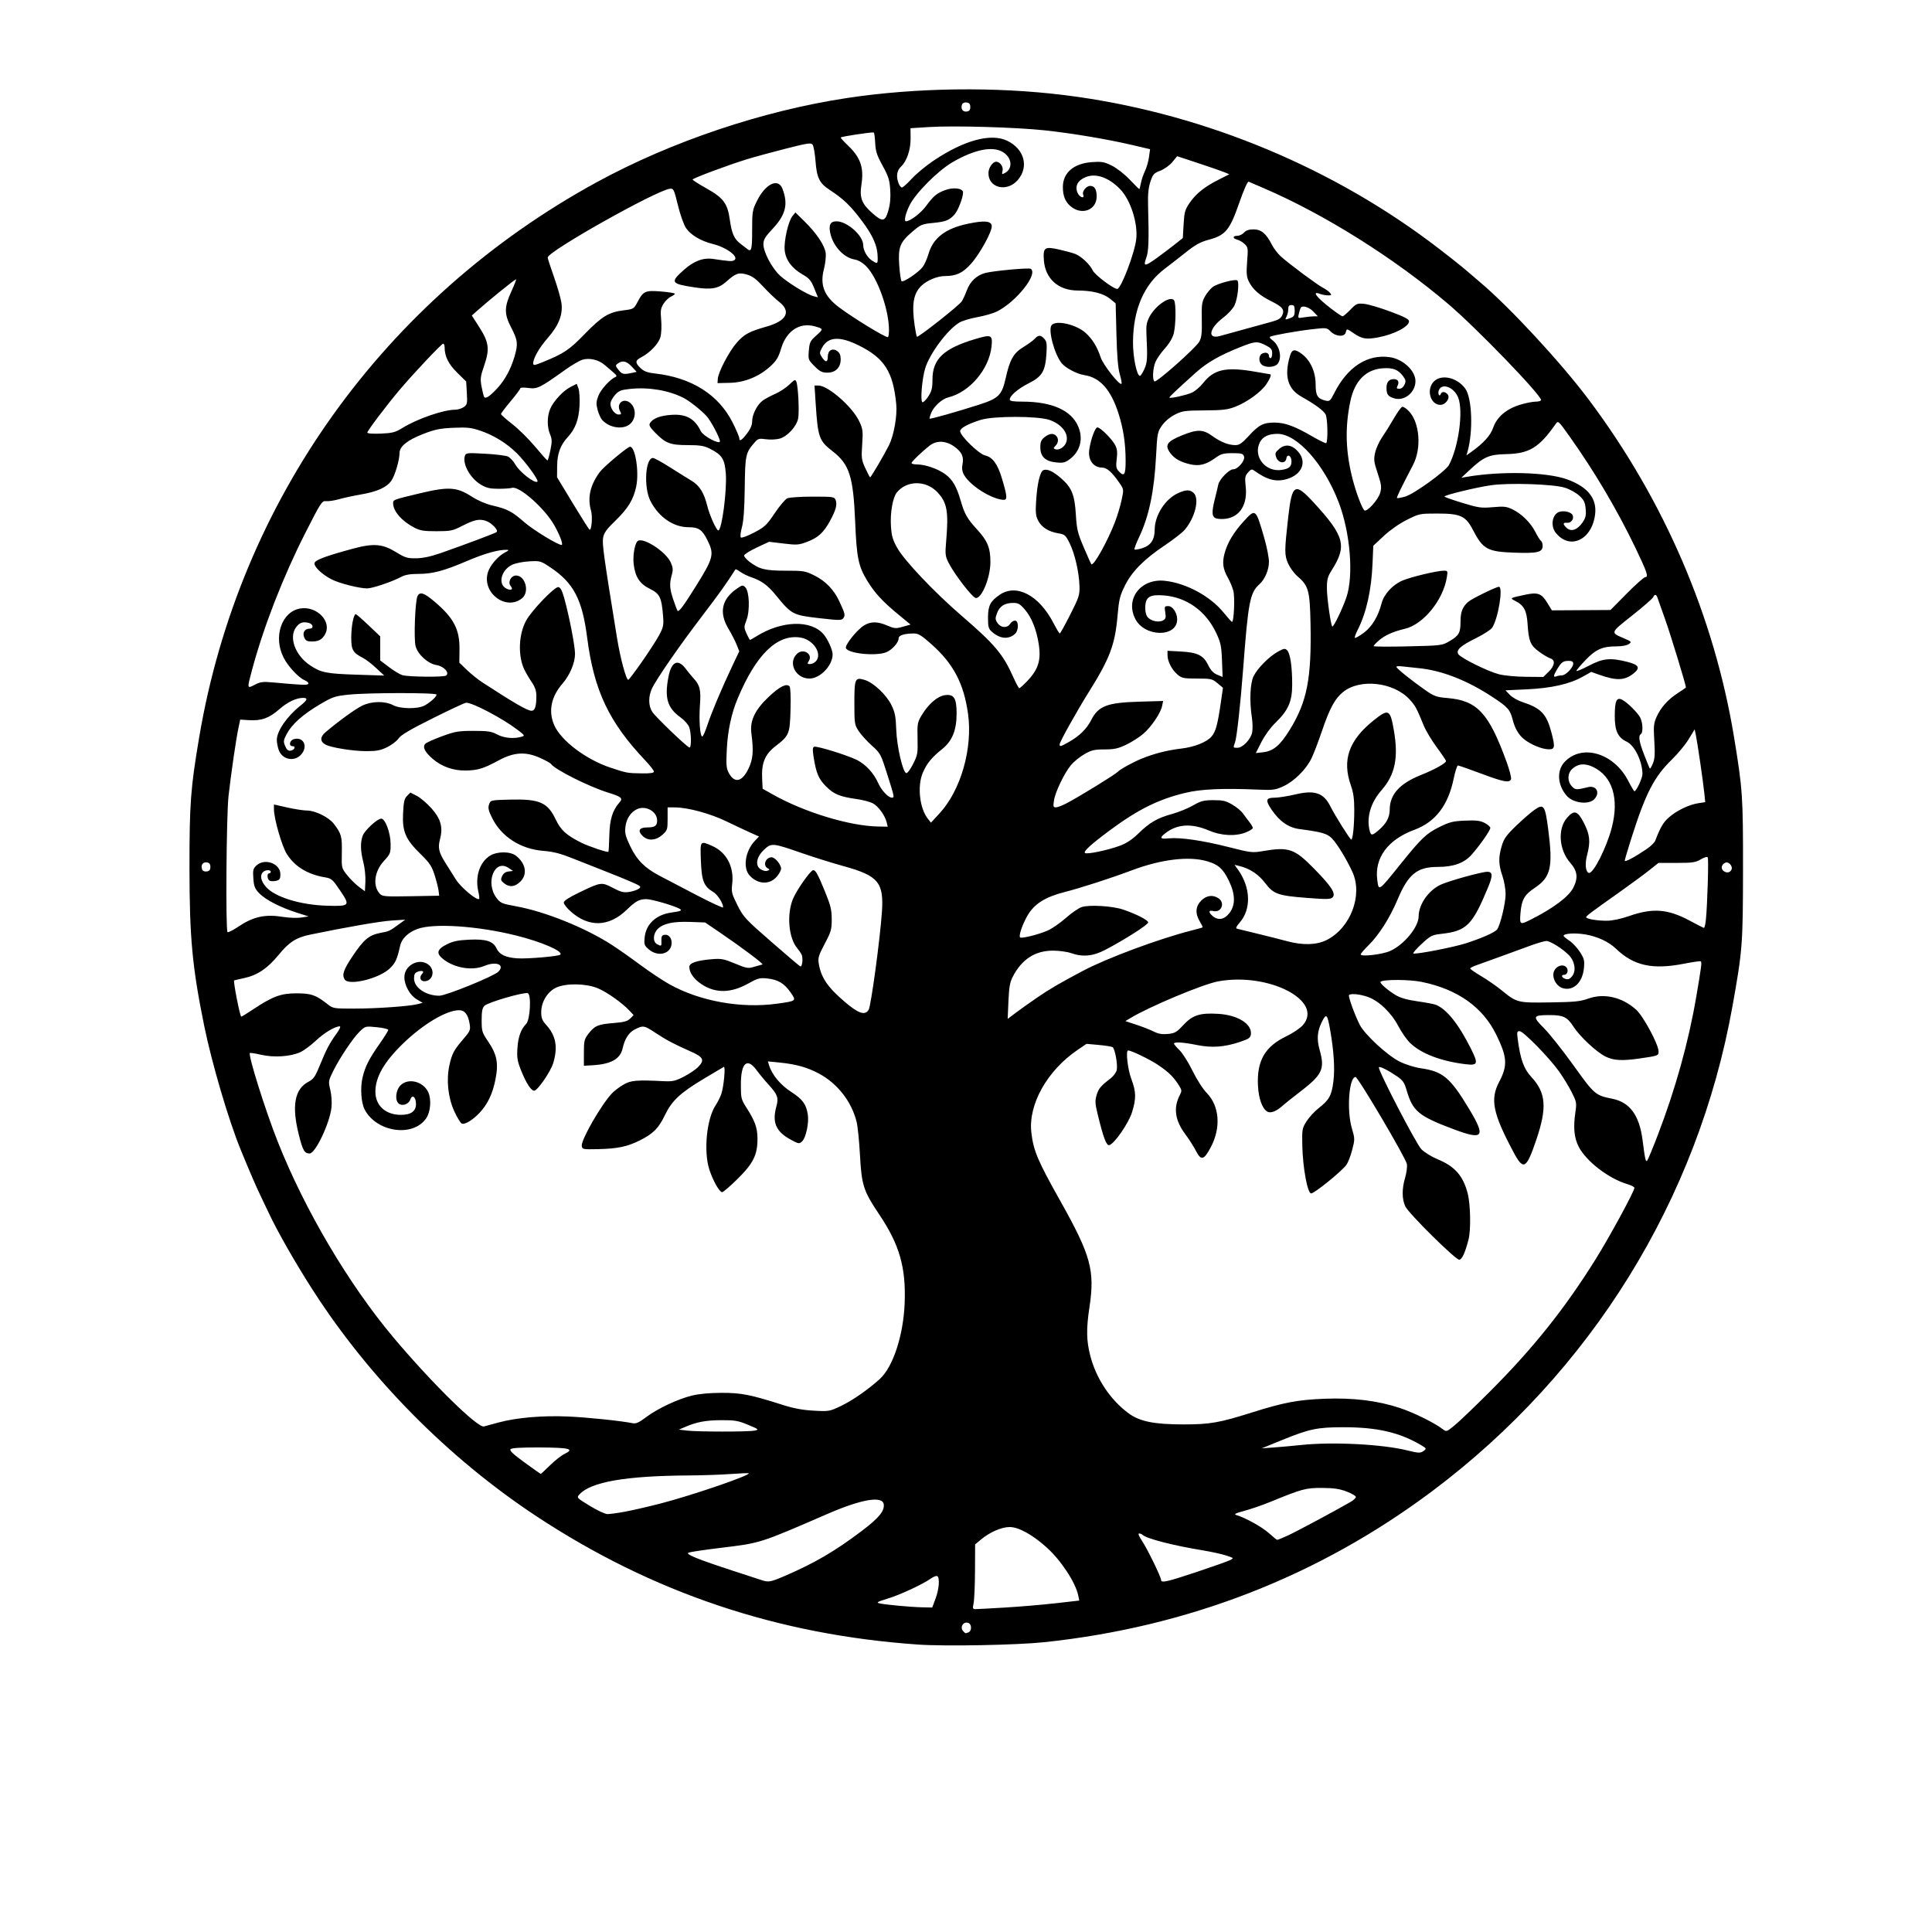 <?xml version="1.0" encoding="UTF-8" standalone="no"?>
<!-- Created with Inkscape (http://www.inkscape.org/) -->

<svg
   xmlns:dc="http://purl.org/dc/elements/1.1/"
   xmlns:cc="http://creativecommons.org/ns#"
   xmlns:rdf="http://www.w3.org/1999/02/22-rdf-syntax-ns#"
   xmlns:svg="http://www.w3.org/2000/svg"
   xmlns="http://www.w3.org/2000/svg"
   xmlns:sodipodi="http://sodipodi.sourceforge.net/DTD/sodipodi-0.dtd"
   xmlns:inkscape="http://www.inkscape.org/namespaces/inkscape"
   version="1.1"
   id="svg3802"
   width="1200"
   height="1200"
   viewBox="0 0 1200 1200"
   sodipodi:docname="tree-of-life.svg"
   inkscape:version="0.92.5 (2060ec1f9f, 2020-04-08)"
   inkscape:export-filename="/home/mitch/projects-r/hugo-apero/static/img/tree-of-life.png"
   inkscape:export-xdpi="96"
   inkscape:export-ydpi="96">
  <defs
     id="defs3806" />
  <sodipodi:namedview
     pagecolor="#ffffff"
     bordercolor="#666666"
     borderopacity="1"
     objecttolerance="10"
     gridtolerance="10"
     guidetolerance="10"
     inkscape:pageopacity="0"
     inkscape:pageshadow="2"
     inkscape:window-width="1848"
     inkscape:window-height="1016"
     id="namedview3804"
     showgrid="false"
     inkscape:zoom="0.71166667"
     inkscape:cx="353.39578"
     inkscape:cy="600"
     inkscape:window-x="72"
     inkscape:window-y="27"
     inkscape:window-maximized="1"
     inkscape:current-layer="svg3802" />
  <path
     style="fill:#000000"
     d="m 570.164,1021.46 c -87.186,-6.042 -165.027,-32.224 -236.997,-79.714 -54.57,-36.009 -103.515,-85.473 -138.69,-140.161 -11.019,-17.131 -22.337,-36.964 -27.746,-48.619 -1.276,-2.75 -3.526,-7.475 -5,-10.5 -2.552,-5.24 -6.94,-15.412 -12.293,-28.5 -7.49,-18.313 -17.946,-53.864 -22.646,-77 -7.374,-36.299 -9.07,-54.467 -9.102,-97.5 -0.029,-40.314 0.67,-49.773 6.024,-81.5 24.767,-146.766 114.987,-272.736 246.95,-344.804 46.252,-25.259 103.093,-44.375 155.5,-52.294 42.85,-6.476 92.018,-7.128 135,-1.791 81.088,10.068 161.106,42.135 226.5,90.77 7.965,5.924 20.47,15.763 23.665,18.619 0.923,0.825 4.605,3.975 8.182,7 18.41,15.566 50.022,49.736 67.252,72.694 46.811,62.373 77.976,134.786 90.298,209.806 5.308,32.314 5.604,36.697 5.554,82 -0.052,46.648 -0.335,50.325 -6.541,85 -21.492,120.082 -87.811,227.217 -186.411,301.138 -70.456,52.821 -151.618,84.439 -241,93.886 -17.167,1.814 -61.546,2.646 -78.5,1.471 z m 31.418,-7.601 c 2.073,-0.795 2.041,-5.003 -0.045,-5.803 -3.211,-1.232 -5.636,2.748 -3.173,5.21 1.402,1.402 1.204,1.366 3.218,0.593 z m 22.582,-15.379 c 9.075,-0.533 23.179,-1.727 31.342,-2.654 l 14.842,-1.686 -0.593,-2.964 c -1.625,-8.125 -10.556,-21.794 -19.568,-29.95 -8.782,-7.948 -17.478,-12.76 -23.055,-12.76 -5.106,0 -12.364,3.174 -17.969,7.857 l -3.5,2.925 -0.073,16.359 c -0.04,8.997 -0.428,18.046 -0.861,20.109 -0.688,3.274 -0.552,3.749 1.073,3.741 1.024,0 9.286,-0.445 18.361,-0.978 z m -43.072,-5.551 c 2.2,-5.88 2.738,-12.933 1.065,-13.967 -0.554,-0.342 -2.326,0.317 -3.938,1.465 -5.109,3.638 -19.281,10.217 -27.055,12.56 -6.135,1.849 -7.045,2.37 -5,2.863 3.528,0.851 19.334,2.321 26.678,2.481 l 6.178,0.135 z m -94.267,-13.822 c 19.09,-8.181 31.667,-15.517 48.657,-28.383 10.342,-7.832 13.899,-12.13 13.452,-16.258 -0.601,-5.552 -13.639,-3.388 -34.771,5.772 -42.813,18.558 -41.403,18.111 -67,21.225 -9.625,1.171 -18.381,2.475 -19.459,2.898 -2.318,0.911 5.526,4.101 28.472,11.58 7.968,2.597 15.612,5.092 16.987,5.544 4.132,1.359 5.49,1.123 13.661,-2.379 z m 256.519,-2.748 c 10.076,-3.359 19.406,-6.673 20.735,-7.365 2.362,-1.229 2.306,-1.293 -2.5,-2.857 -2.704,-0.88 -9.191,-2.303 -14.415,-3.161 -18.586,-3.054 -34.857,-7.239 -37.45,-9.632 -0.522,-0.482 -1.52,-0.877 -2.216,-0.877 -0.761,0 -0.064,1.782 1.746,4.463 3.264,4.837 11.92,22.557 11.92,24.403 0,2.031 3.58,1.228 22.181,-4.973 z m 56.449,-22.565 c 5.155,-2.347 30.094,-15.699 39.115,-20.942 1.784,-1.037 3.247,-2.415 3.25,-3.063 0.003,-0.648 -2.581,-2.164 -5.744,-3.368 -4.407,-1.678 -7.969,-2.2 -15.25,-2.233 -10.137,-0.046 -12.357,0.553 -32.135,8.662 -4.749,1.947 -11.949,4.436 -16,5.53 -5.848,1.58 -6.892,2.129 -5.067,2.667 5.587,1.648 16.077,7.485 20.203,11.241 2.475,2.253 4.783,4.115 5.129,4.138 0.346,0.023 3.271,-1.162 6.5,-2.632 z m -411.49,-14.877 c 4.598,-0.853 14.435,-3.116 21.86,-5.031 19.447,-5.014 56.271,-17.628 54.892,-18.802 -0.215,-0.183 -5.342,0.025 -11.392,0.462 -6.05,0.437 -17.525,0.833 -25.5,0.879 -39.474,0.228 -61.223,3.994 -68.308,11.829 -1.776,1.964 -1.661,2.089 6.5,7.075 4.569,2.792 9.496,5.09 10.947,5.107 1.452,0.017 6.402,-0.666 11,-1.519 z m -46.629,-28.831 c 3.007,-2.959 7.094,-6.153 9.082,-7.096 6.317,-2.998 2.909,-3.865 -15.515,-3.947 -11.356,-0.051 -17.348,0.297 -18.103,1.052 -0.838,0.837 1.386,2.962 8.637,8.25 5.371,3.917 9.916,7.123 10.099,7.123 0.183,0 2.793,-2.421 5.801,-5.381 z m 542.771,-9.034 c 1.649,-1.251 1.521,-1.505 -1.734,-3.425 -13.512,-7.972 -27.399,-11.168 -48.428,-11.146 -16.142,0.017 -21.017,1.043 -38.119,8.018 l -12.5,5.098 7.5,-0.544 c 4.125,-0.299 11.775,-0.991 17,-1.538 19.72,-2.063 50.297,-0.5 66,3.374 7.148,1.763 8.151,1.779 10.281,0.163 z m -415.781,-12.479 c 2.866,-0.628 2.688,-0.788 -4,-3.583 -6.103,-2.551 -8.218,-2.922 -16.5,-2.894 -9.65,0.032 -15.308,1.078 -22.496,4.159 l -3.996,1.712 4.996,0.593 c 6.85,0.813 38.301,0.823 41.996,0.013 z m 456.553,-24.054 c 26.88,-26.879 46.441,-51.338 65.759,-82.226 8.768,-14.019 24.189,-42.393 24.189,-44.506 0,-0.552 -1.913,-1.568 -4.25,-2.258 -11.784,-3.479 -25.793,-14.266 -30.442,-23.442 -2.796,-5.517 -3.364,-12.007 -1.903,-21.753 0.781,-5.216 0.605,-6.103 -2.382,-12 -1.774,-3.502 -5.306,-9.292 -7.848,-12.867 -6.094,-8.57 -22.188,-25.003 -24.485,-25.001 -1.581,10e-4 -1.733,0.605 -1.193,4.751 1.658,12.733 3.782,18.656 8.516,23.75 9.103,9.795 9.821,19.019 3.037,39 -6.24,18.379 -7.953,19.282 -14.232,7.5 -12.773,-23.966 -14.53,-32.641 -8.811,-43.512 5.33,-10.132 5.019,-15.281 -1.758,-29.173 -8.427,-17.274 -24.13,-28.394 -46.496,-32.926 -7.637,-1.547 -23.898,-1.578 -25.428,-0.048 -0.751,0.751 4.222,5.123 9.378,8.247 2.911,1.764 7.062,2.956 13.5,3.878 5.113,0.732 10.197,1.676 11.297,2.098 6.749,2.59 14.179,11.832 21.939,27.292 4.73,9.423 4.346,10.587 -3.202,9.687 -15.283,-1.822 -27.758,-6.592 -34.588,-13.226 -2.02,-1.962 -5.304,-6.672 -7.298,-10.467 -4.381,-8.338 -12.025,-15.653 -18.919,-18.105 -4.879,-1.735 -10.549,-2.296 -11.689,-1.157 -0.665,0.665 3.286,11.671 6.559,18.273 3.057,6.167 17.287,19.319 25.02,23.126 3.49,1.718 9.224,3.524 12.799,4.03 13.886,1.967 18.443,5.778 30.159,25.225 10.575,17.553 8.999,19.646 -9.549,12.686 -21.846,-8.197 -25.42,-11.167 -29.235,-24.29 -1.358,-4.67 -2.359,-6.133 -5.819,-8.499 -5.519,-3.775 -10.737,-6.415 -11.39,-5.762 -1.034,1.034 23.023,47.501 26.382,50.959 1.841,1.896 6.377,4.698 10.087,6.232 10.733,4.438 15.842,10.239 18.687,21.218 1.775,6.849 2.057,22.731 0.509,28.713 -2.139,8.267 -4.103,12.5 -5.787,12.469 -2.409,-0.045 -31.449,-28.784 -33.467,-33.12 -2.131,-4.576 -2.167,-10.914 -0.102,-17.868 0.879,-2.96 1.368,-6.754 1.087,-8.431 -0.619,-3.694 -30.322,-54.049 -31.882,-54.049 -4.077,0 -5.586,20.634 -2.321,31.75 1.923,6.548 1.93,6.952 0.231,13.5 -0.963,3.712 -2.568,7.875 -3.565,9.25 -3.038,4.186 -20.288,18.119 -22.022,17.787 -2.255,-0.432 -5.119,-16.217 -5.405,-29.787 -0.211,-10.02 -0.09,-10.706 2.64,-15 1.573,-2.475 4.868,-6.075 7.321,-8 6.811,-5.344 8.238,-7.912 9.358,-16.842 1.002,-7.988 0.272,-19.076 -2.148,-32.656 -1.585,-8.893 -2.29,-9.601 -4.754,-4.772 -3.152,6.179 -3.584,11.046 -1.606,18.096 3.334,11.881 1.657,15.291 -13.032,26.5 -4.4,3.358 -8.9,6.946 -10,7.974 -3.584,3.349 -7.339,4.855 -9.379,3.764 -3.207,-1.717 -5.523,-8.04 -5.937,-16.211 -0.78,-15.411 4.291,-24.246 17.589,-30.646 4.004,-1.927 8.618,-5.028 10.253,-6.891 13.295,-15.142 -21.201,-32.999 -52.593,-27.225 -9.52,1.751 -42.896,15.746 -54.768,22.966 l -2.834,1.724 6.834,2.247 c 3.759,1.236 8.601,3.135 10.761,4.22 2.882,1.448 5.225,1.848 8.809,1.503 4.322,-0.415 5.421,-1.049 9.574,-5.518 5.78,-6.221 10.305,-7.673 21.739,-6.973 12.149,0.744 20.995,6.285 20.249,12.685 -0.253,2.174 -1.265,2.88 -6.798,4.741 -9.669,3.253 -17.44,3.811 -26.766,1.921 -8.51,-1.724 -14.24,-2.07 -14.223,-0.858 0.006,0.412 1.563,2.259 3.461,4.103 1.898,1.844 5.533,7.606 8.079,12.804 2.663,5.438 6.438,11.314 8.892,13.838 7.872,8.1 8.85,21.487 2.453,33.579 -4.296,8.119 -6.036,8.54 -9.263,2.24 -1.356,-2.648 -4.31,-7.267 -6.565,-10.266 -6.378,-8.482 -7.52,-16.405 -3.488,-24.202 1.406,-2.72 1.369,-3.189 -0.489,-6.145 -3.288,-5.231 -6.242,-8.14 -12.776,-12.583 -5.091,-3.461 -16.75,-9.118 -18.795,-9.118 -1.564,0 -0.251,11.67 1.98,17.596 3.026,8.04 3.123,12.175 0.487,20.711 -2.142,6.934 -11.138,19.906 -14.216,20.499 -1.766,0.34 -3.712,-4.925 -7.261,-19.648 -1.497,-6.209 -1.579,-7.981 -0.532,-11.476 1.222,-4.078 2.447,-5.536 8.708,-10.364 1.752,-1.351 3.45,-3.663 3.773,-5.137 0.724,-3.305 -1.085,-13.331 -2.571,-14.25 -0.599,-0.37 -4.491,-0.981 -8.648,-1.358 l -7.559,-0.685 -5.59,3.806 c -18.886,12.859 -30.677,33.951 -28.659,51.268 1.324,11.367 3.871,17.387 17.995,42.538 19.016,33.863 21.544,43.106 18.08,66.087 -2.004,13.296 -1.89,20.591 0.466,29.803 3.688,14.419 12.456,27.615 23.96,36.06 6.829,5.013 15.856,6.82 34.068,6.82 16.272,0 22.205,-1.031 42.129,-7.319 20.018,-6.318 28.767,-7.98 45.371,-8.622 17.929,-0.693 33.195,1.188 46.985,5.791 8.588,2.866 21.338,9.167 26.388,13.04 2.353,1.805 2.414,1.786 7.5,-2.368 2.82,-2.304 12.576,-11.637 21.68,-20.741 z m -615.311,18.953 c 11.253,-2.981 27.099,-4.337 42.759,-3.658 12.195,0.529 32.875,2.673 40.5,4.198 1.858,0.372 3.913,-0.572 8,-3.674 7.035,-5.34 19.786,-11.364 28.608,-13.515 4.369,-1.065 11.103,-1.69 18.392,-1.707 12.191,-0.027 18.063,1.132 38,7.5 6.735,2.151 12.325,3.191 19.207,3.574 9.515,0.529 9.85,0.471 17,-2.932 7.071,-3.366 16.892,-10.193 24.102,-16.754 8.206,-7.467 14.643,-27.103 15.421,-47.037 0.868,-22.239 -3.177,-36.365 -15.784,-55.13 -9.805,-14.594 -10.951,-18.127 -11.969,-36.909 -0.463,-8.547 -1.39,-17.772 -2.059,-20.5 -3.123,-12.727 -11.897,-23.977 -23.539,-30.179 -7.136,-3.802 -14.152,-5.762 -24.232,-6.77 l -7.353,-0.735 0.71,2.362 c 1.768,5.881 7.037,12.252 13.695,16.559 7.168,4.637 9.341,7.579 10.375,14.043 0.828,5.179 -1.17,14.584 -3.558,16.745 -1.792,1.621 -2.154,1.564 -7.073,-1.113 -9.224,-5.02 -11.648,-10.695 -8.859,-20.739 1.443,-5.197 0.718,-7.25 -4.637,-13.134 -2.503,-2.75 -5.954,-6.912 -7.669,-9.25 -5.95,-8.111 -9.779,-4.579 -9.779,9.021 0,8.37 0.18,9.107 3.485,14.273 5.275,8.247 6.761,12.373 6.829,18.964 0.104,10.142 -2.543,15.578 -12.251,25.163 -4.64,4.581 -9.009,8.33 -9.708,8.33 -1.662,0 -5.663,-7.07 -7.923,-14 -3.656,-11.213 -1.716,-31.402 3.827,-39.845 1.32,-2.01 2.931,-5.197 3.58,-7.081 1.546,-4.492 2.759,-17.543 1.569,-16.886 -0.499,0.276 -5.92,3.494 -12.045,7.153 -15.035,8.979 -20.189,13.784 -24.588,22.923 -3.901,8.104 -7.243,11.443 -15.674,15.66 -7.594,3.798 -13.763,5.088 -25.601,5.353 -9.654,0.216 -10.011,0.147 -10.316,-2.001 -0.517,-3.634 11.906,-25.308 18.661,-32.559 1.426,-1.531 4.629,-3.976 7.116,-5.434 4.71,-2.76 8.131,-3.054 25.539,-2.195 5.082,0.251 6.919,-0.175 12.004,-2.786 3.302,-1.695 7.24,-4.318 8.75,-5.829 4.51,-4.51 3.652,-6.304 -4.788,-10.019 -9.7,-4.27 -14.988,-7.073 -21.481,-11.386 -6.997,-4.647 -7.698,-4.766 -12.793,-2.167 -3.798,1.938 -6.315,5.827 -7.622,11.779 -1.446,6.585 -7.184,9.828 -18.57,10.496 l -5.5,0.323 v -8.081 c 0,-7.304 0.268,-8.432 2.791,-11.737 3.838,-5.027 5.937,-5.934 15.524,-6.702 6.585,-0.528 8.759,-1.11 10.448,-2.799 l 2.133,-2.133 -2.448,-2.636 c -4.548,-4.897 -14.208,-11.742 -19.844,-14.061 -7.341,-3.02 -19.594,-3.221 -25.758,-0.422 -5.41,2.456 -9.346,8.889 -9.346,15.272 0,3.654 0.593,5.179 3.076,7.912 6.047,6.656 7.36,13.689 4.409,23.625 -1.593,5.364 -9.782,17.26 -11.881,17.26 -1.894,0 -5,-4.804 -8.058,-12.465 -2.377,-5.953 -2.714,-7.987 -2.324,-14 0.454,-7.004 2.188,-11.802 5.441,-15.054 2.471,-2.471 3.302,-18.174 1.008,-19.054 -2.245,-0.861 -24.766,5.669 -26.896,7.799 -1.373,1.373 -1.773,3.413 -1.772,9.024 0.002,6.775 0.257,7.625 3.896,12.981 5.663,8.336 6.698,13.704 4.628,23.998 -1.772,8.814 -4.851,15.213 -9.907,20.587 -4.102,4.36 -9.021,7.351 -10.903,6.629 -0.83,-0.318 -2.972,-3.811 -4.76,-7.762 -3.847,-8.5 -4.99,-19.461 -2.975,-28.542 1.586,-7.15 2.765,-9.372 8.533,-16.086 4.361,-5.076 4.634,-5.719 4.031,-9.5 -0.933,-5.845 -3.007,-8.555 -6.549,-8.555 -7.916,0 -22.625,8.794 -35.121,21 -11.585,11.315 -16.876,20.609 -16.876,29.645 0,8.607 6.343,14.355 15.84,14.355 6.367,0 9.512,-2.343 9.38,-6.989 -0.122,-4.285 -2.405,-5.877 -3.553,-2.477 -0.972,2.879 -5.006,4.259 -7.179,2.455 -2.504,-2.078 -1.871,-8.333 1.149,-11.353 4.727,-4.727 14.011,-2.462 17.147,4.184 2.11,4.471 1.526,12.26 -1.222,16.305 -8.147,11.99 -30.907,8.709 -38.263,-5.516 -2.16,-4.177 -2.767,-13.466 -1.29,-19.74 1.623,-6.893 3.979,-11.556 10.622,-21.021 2.954,-4.209 5.371,-8.088 5.371,-8.621 0,-0.533 -3.207,-1.285 -7.127,-1.671 -7.099,-0.7 -7.141,-0.689 -10.543,2.608 -4.227,4.097 -12.385,16.248 -16.526,24.616 -3.024,6.111 -3.073,6.427 -1.81,11.692 0.736,3.068 1.056,7.759 0.739,10.833 -1.004,9.725 -9.986,28.712 -13.568,28.679 -3.228,-0.03 -4.21,-1.712 -6.675,-11.429 -4.574,-18.031 -2.719,-28.522 5.845,-33.056 3.222,-1.706 4.258,-3.175 7.051,-10 4.247,-10.381 6.125,-13.971 10.33,-19.75 2.09,-2.872 2.928,-4.741 2.121,-4.728 -3.029,0.05 -9.674,4.041 -14.835,8.91 -3.025,2.854 -7.343,6.052 -9.596,7.107 -5.936,2.78 -16.498,3.489 -24.398,1.638 -3.572,-0.837 -6.704,-1.312 -6.96,-1.056 -1.201,1.201 9.573,35.509 17.235,54.879 16.816,42.514 44.15,88.756 72.117,122 23.666,28.133 52.205,56.156 56.041,55.029 1.135,-0.333 5.322,-1.47 9.304,-2.525 z M 1029.698,704.966 c 10.916,-28.447 19.065,-57.703 23.817,-85.5 3.322,-19.434 3.633,-21.893 2.833,-22.376 -0.376,-0.227 -4.959,0.426 -10.184,1.451 -19.784,3.882 -31.373,1.349 -42.459,-9.28 -4.492,-4.307 -11.405,-7.539 -18.927,-8.849 -6.356,-1.107 -13.629,-0.653 -13.602,0.849 0.01,0.388 1.603,1.735 3.548,2.995 1.944,1.26 4.9,4.41 6.568,7 2.696,4.187 2.974,5.313 2.505,10.151 -0.856,8.821 -6.516,14.22 -13.001,12.403 -4.295,-1.204 -7.226,-6.947 -5.49,-10.757 1.45,-3.183 5.42,-4.454 7.479,-2.394 1.661,1.661 0.857,4.807 -1.228,4.807 -2.185,0 -1.629,1.79 0.795,2.56 1.622,0.515 2.683,0.084 4.1,-1.667 2.648,-3.27 1.772,-9.176 -1.934,-13.045 -3.777,-3.942 -11.56,-8.847 -14.037,-8.847 -1.105,0 -5.565,1.296 -9.912,2.88 -4.347,1.584 -12.854,4.689 -18.904,6.899 -6.05,2.211 -12.688,4.605 -14.75,5.321 -2.062,0.716 -3.75,1.61 -3.75,1.987 0,0.377 3.089,2.52 6.864,4.763 3.775,2.243 9.288,6.051 12.25,8.462 9.934,8.085 10.091,8.126 30.386,7.831 15.278,-0.222 18.872,-0.576 23.763,-2.341 9.857,-3.556 21.132,-0.954 29.808,6.878 4.527,4.086 13.929,21.611 13.929,25.962 0,2.568 -0.301,2.679 -11.692,4.321 -10.895,1.57 -16.145,1.294 -21.114,-1.112 -5.624,-2.723 -16.109,-12.486 -20.119,-18.735 -3.796,-5.915 -6.321,-7.121 -14.872,-7.102 -10.368,0.024 -10.699,0.809 -3.408,8.1 3.426,3.426 11.688,13.84 18.359,23.141 13.026,18.161 13.543,18.605 24.158,20.744 10.861,2.189 16.755,10.247 18.739,25.624 1.58,12.245 1.932,13.801 2.893,12.77 0.459,-0.492 3.424,-7.645 6.59,-15.895 z M 644.164,619.637 c 7.715,-5.302 13.927,-8.93 28.5,-16.645 15.005,-7.944 47.529,-20.02 67.5,-25.063 3.575,-0.903 6.637,-1.775 6.804,-1.939 0.167,-0.164 -0.619,-1.811 -1.746,-3.661 -2.984,-4.895 -2.683,-9.391 0.865,-12.94 3.305,-3.305 7.358,-3.815 10.854,-1.366 4.178,2.926 1.553,9.066 -3.35,7.836 -2.843,-0.714 -3.164,0.639 -0.678,2.862 3.593,3.212 7.506,2.587 10.795,-1.725 3.781,-4.958 3.602,-11.757 -0.533,-20.157 -3.613,-7.339 -6.392,-9.814 -13.331,-11.875 -11.232,-3.336 -28.471,-1.286 -46.681,5.551 -13.356,5.014 -31.627,10.92 -42,13.575 -12.089,3.095 -18.8,7.363 -22.983,14.62 -3.153,5.469 -5.556,12.549 -4.589,13.517 0.871,0.871 11.518,-1.768 17.125,-4.245 2.779,-1.228 7.87,-4.746 11.312,-7.817 3.443,-3.072 7.878,-6.119 9.855,-6.772 4.718,-1.557 19.242,-0.671 25.78,1.572 8.255,2.833 15.5,6.561 15.5,7.976 0,1.373 -14.255,10.492 -26.401,16.89 -7.813,4.115 -14.197,4.746 -21.599,2.135 -2.338,-0.825 -7.36,-1.5 -11.159,-1.5 -11.133,0 -19.387,5.373 -25.004,16.278 -1.717,3.333 -2.273,6.527 -2.643,15.169 l -0.468,10.947 4.887,-3.691 c 2.688,-2.03 8.712,-6.32 13.387,-9.532 z m -486.988,7.321 c 12.162,-8.085 17.32,-9.993 26.988,-9.984 9.111,0.009 11.987,1.005 19.144,6.628 3.599,2.827 3.81,2.863 17,2.853 13.924,-0.011 34.247,-1.465 39.277,-2.81 l 2.92,-0.781 -3.617,-2.134 c -4.265,-2.516 -7.724,-8.697 -7.724,-13.802 0,-7.263 8.83,-12.072 14.663,-7.986 4.778,3.347 3.197,10.523 -2.318,10.523 -2.525,0 -3.249,-2.696 -1.258,-4.687 1.522,-1.522 -0.147,-2.245 -2.837,-1.228 -1.715,0.648 -2.25,1.645 -2.25,4.195 0,5.692 7.368,10.719 15.71,10.719 4.094,0 33.807,-12.073 36.61,-14.876 4.384,-4.384 -1.23,-6.731 -8.666,-3.624 -7.375,3.081 -18.197,1.374 -25.213,-3.977 -4.917,-3.75 -4.368,-6.316 2.032,-9.486 3.885,-1.925 6.966,-2.551 14.083,-2.862 10.19,-0.446 14.651,0.991 16.641,5.36 1.757,3.856 5.599,5.718 12.869,6.239 6.113,0.437 25.729,-1.234 26.776,-2.281 2.055,-2.055 -11.594,-7.959 -27.575,-11.929 -23.888,-5.934 -51.036,-7.731 -61.128,-4.045 -5.727,2.092 -9.765,5.968 -10.74,10.31 -1.927,8.586 -2.826,10.599 -6.267,14.041 -6.35,6.35 -25.607,11.151 -28.214,7.034 -1.826,-2.885 -0.759,-6.009 4.985,-14.586 6.859,-10.242 10.163,-13.001 17.167,-14.329 5.596,-1.061 5.696,-1.108 11.43,-5.305 l 4,-2.928 -8.5,0.551 c -7.102,0.461 -27.23,3.943 -50.5,8.738 -8.65,1.782 -13.101,4.626 -19.503,12.461 -6.929,8.48 -13.282,12.764 -21.588,14.559 -3.25,0.702 -6.012,1.341 -6.138,1.419 -0.698,0.434 3.632,22.519 4.415,22.519 0.3,0 3.596,-2.029 7.325,-4.508 z m 382.349,0.258 c 1.466,-2.344 7.087,-43.76 8.254,-60.825 1.252,-18.291 -2.247,-22.477 -23.736,-28.395 -6.808,-1.875 -18.454,-5.517 -25.879,-8.093 -18.284,-6.343 -18.974,-6.41 -23.442,-2.285 -4.88,4.505 -5.901,9.922 -2.314,12.273 1.402,0.919 3.232,1.33 4.224,0.949 1.582,-0.607 1.595,-0.759 0.141,-1.572 -3.124,-1.748 -1.253,-6.801 2.518,-6.801 2.079,0 5.873,4.56 5.873,7.058 0,0.984 -1.152,3.158 -2.56,4.831 -4.461,5.302 -11.788,5.075 -16.978,-0.525 -4.354,-4.698 -2.764,-15.305 3.231,-21.565 l 2.587,-2.701 -5.39,-2.41 c -2.964,-1.326 -9.735,-4.508 -15.045,-7.072 -10.027,-4.841 -23.79,-8.556 -31.845,-8.595 l -4.5,-0.022 v 7.082 c 0,6.735 -0.16,7.225 -3.266,10 -3.983,3.559 -8.815,3.889 -12.101,0.827 -3.391,-3.159 -2.402,-5.405 2.39,-5.428 5.1,-0.024 6.477,-0.949 6.477,-4.352 0,-5.626 -7.219,-9.601 -12.624,-6.951 -3.939,1.931 -6.526,5.975 -7.104,11.106 -0.423,3.755 0.098,5.773 3.104,12.024 4.084,8.49 9.041,13.445 18.259,18.248 3.226,1.681 13.403,7.001 22.615,11.822 9.213,4.821 16.75,8.298 16.75,7.728 0,-2.523 -3.474,-7.954 -6.067,-9.486 -5.916,-3.495 -7.276,-6.88 -7.752,-19.294 -0.492,-12.847 -0.589,-12.72 7.137,-9.303 8.8,3.893 13.547,12.956 12.307,23.5 -0.591,5.029 -0.32,6.13 3.269,13.269 3.694,7.347 4.879,8.626 21.068,22.746 9.435,8.229 17.524,15.094 17.975,15.255 1.247,0.445 1.831,-5.44 0.744,-7.491 -0.526,-0.991 -1.719,-2.702 -2.652,-3.802 -5.36,-6.318 -6.642,-20.967 -2.678,-30.604 2.265,-5.506 10.977,-17.896 12.583,-17.896 1.511,0 2.861,2.441 7.189,13 3.654,8.914 4.305,11.558 4.314,17.5 0.009,6.348 -0.396,7.766 -4.347,15.22 -3.802,7.173 -4.274,8.74 -3.704,12.305 1.39,8.691 5.572,14.809 16.4,23.991 8.386,7.112 12.293,8.381 14.573,4.734 z m -56.843,-3.816 c 12.122,-1.686 12.082,-1.652 8.339,-7.029 -3.906,-5.612 -7.827,-7.942 -14.527,-8.634 -4.62,-0.477 -5.873,-0.14 -11.801,3.175 -10.708,5.988 -20.303,6.127 -28.921,0.418 -4.77,-3.16 -7.609,-7.176 -7.609,-10.768 0,-2.444 4.547,-3.995 14.034,-4.788 5.8,-0.485 7.411,-0.181 14.339,2.703 7.288,3.034 8.082,3.166 11.966,1.998 2.288,-0.689 4.57,-1.334 5.071,-1.434 1.011,-0.202 -13.156,-10.824 -26.776,-20.075 l -8.834,-6 -9.209,-0.34 c -10.57,-0.39 -16.797,0.955 -20.206,4.364 -2.979,2.979 -3.217,7.96 -0.451,9.441 2.762,1.478 2.877,1.386 2.713,-2.179 -0.108,-2.363 0.329,-3.311 1.651,-3.583 2.63,-0.539 4.702,1.628 4.702,4.919 0,6.729 -8.133,9.161 -14.033,4.196 -2.933,-2.468 -3.15,-3.061 -2.728,-7.458 0.806,-8.385 7.067,-14.21 16.704,-15.54 5.82,-0.804 6.852,-1.289 4.976,-2.342 -3.456,-1.941 -17.377,-5.978 -20.613,-5.978 -4.358,0 -6.687,1.264 -12.198,6.621 -11.076,10.765 -23.684,11.081 -34.981,0.875 -2.27,-2.051 -4.128,-4.466 -4.128,-5.367 0,-1.085 3.293,-3.222 9.75,-6.329 13.384,-6.439 13.743,-6.486 20.789,-2.78 4.926,2.591 6.667,3.026 10.073,2.515 2.265,-0.34 4.96,-1.233 5.988,-1.985 1.722,-1.259 1.397,-1.578 -4.115,-4.03 -3.292,-1.464 -10.71,-4.497 -16.485,-6.74 -5.775,-2.243 -15,-5.886 -20.5,-8.096 -7.559,-3.037 -11.983,-4.173 -18.124,-4.652 -14.234,-1.111 -26.195,-8.831 -31.969,-20.633 -2.176,-4.447 -2.541,-6.121 -1.797,-8.241 0.932,-2.655 0.957,-2.661 12.911,-2.968 18.417,-0.473 23.41,1.689 28.491,12.336 3.18,6.662 6.447,9.64 15.773,14.374 4.458,2.263 16.381,6.262 16.956,5.688 0.181,-0.181 0.437,-4.775 0.569,-10.21 0.242,-9.984 1.963,-15.513 6.402,-20.567 2.175,-2.477 1.041,-3.44 -6.984,-5.923 -12.227,-3.783 -33.499,-14.477 -35.762,-17.979 -0.292,-0.452 -3.2,-2.044 -6.461,-3.537 -9.016,-4.127 -16.322,-3.727 -25.858,1.416 -9.492,5.12 -12.844,6.164 -20.32,6.33 -7.875,0.175 -15.283,-2.448 -20.915,-7.405 -4.721,-4.156 -6.169,-7.103 -4.485,-9.132 0.602,-0.726 5.252,-2.842 10.333,-4.702 8.308,-3.042 10.294,-3.382 19.737,-3.382 8.975,0 11.112,0.327 14.71,2.25 4.183,2.236 10.164,2.79 15.098,1.4 2.172,-0.612 2.025,-0.866 -2.5,-4.309 -9.388,-7.143 -27.779,-16.842 -31.935,-16.842 -0.748,0 -10.072,4.349 -20.719,9.664 -14.08,7.029 -19.876,10.446 -21.257,12.532 -1.044,1.577 -4.192,3.998 -6.997,5.379 -4.139,2.039 -6.586,2.512 -13,2.514 -8.153,0.003 -21.828,-2.178 -25.296,-4.033 -3.58,-1.916 -3.574,-4.791 0.017,-7.813 8.526,-7.174 18.411,-14.325 22.673,-16.401 5.85,-2.85 14.134,-2.988 19.205,-0.318 4.504,2.371 15.256,2.505 19.5,0.244 3.579,-1.907 7.5,-5.466 7.5,-6.807 0,-1.268 -42.571,-1.235 -54.696,0.043 -8.486,0.894 -9.874,1.369 -17.978,6.156 -10.382,6.132 -17.187,12.219 -20.371,18.219 -2.076,3.914 -2.176,4.673 -0.989,7.537 0.96,2.318 1.872,3.103 3.349,2.884 2.428,-0.36 3.534,-2.801 1.269,-2.801 -2.658,0 -1.871,-3.711 0.937,-4.416 6.187,-1.553 8.878,5.108 4.025,9.961 -4.397,4.397 -11.688,2.582 -13.663,-3.401 -0.646,-1.958 -1.141,-4.779 -1.098,-6.268 0.155,-5.436 6.386,-14.441 14.431,-20.854 4.591,-3.66 5.101,-5.028 1.868,-5.017 -4.292,0.015 -9.61,2.557 -14.738,7.044 -6.377,5.58 -11.123,7.276 -18.983,6.783 l -5.307,-0.333 -1.075,5 c -1.473,6.847 -4.641,28.581 -6.196,42.5 -1.335,11.951 -1.862,83.256 -0.624,84.494 0.358,0.358 3.281,-1.109 6.495,-3.26 9.619,-6.436 16.799,-8.005 28.224,-6.165 3.642,0.586 8.646,0.751 11.121,0.365 l 4.5,-0.701 -7.312,-2.335 c -10.268,-3.279 -19.375,-7.965 -23.252,-11.965 -2.811,-2.9 -3.37,-4.29 -3.731,-9.281 -0.372,-5.14 -0.139,-6.136 1.874,-8.011 5.18,-4.826 14.921,-1.293 14.921,5.412 0,2.801 -0.445,3.52 -2.498,4.035 -1.374,0.345 -3.174,0.367 -4,0.05 -1.66,-0.637 -2.093,-4.639 -0.502,-4.639 0.55,0 1,-0.45 1,-1 0,-1.393 -3.347,-1.253 -4.8,0.2 -2.041,2.041 -1.335,5.577 1.834,9.186 5.586,6.362 21.402,11.239 37.966,11.707 14.165,0.4 14.491,0.026 8.145,-9.378 -4.692,-6.953 -5.407,-7.582 -9.362,-8.237 -10.768,-1.782 -18.736,-6.613 -23.722,-14.384 -3.074,-4.791 -8.06,-22.075 -8.06,-27.941 v -2.937 l 8.25,1.866 c 4.537,1.026 10.074,1.878 12.304,1.892 5.22,0.033 13.584,4.2 16.709,8.325 4.639,6.123 5.095,7.781 4.897,17.791 -0.19,9.551 -0.176,9.607 3.277,13.972 1.907,2.41 5.177,5.659 7.265,7.219 l 3.798,2.837 0.296,-5.988 c 0.163,-3.293 -0.4,-8.672 -1.25,-11.954 -1.837,-7.089 -1.966,-12.408 -0.402,-16.606 1.248,-3.349 9.091,-10.571 11.481,-10.571 2.5,0 5.786,8.797 5.833,15.617 0.04,5.813 -0.165,6.342 -4.131,10.644 -5.968,6.475 -7.119,15.527 -2.59,20.372 1.621,1.734 3.171,1.86 19.33,1.564 l 17.568,-0.321 -0.397,-3.188 c -0.218,-1.753 -1.327,-6.113 -2.463,-9.688 -1.75,-5.505 -3.084,-7.495 -8.711,-13 -9.342,-9.139 -11.408,-13.94 -10.866,-25.258 0.344,-7.2 0.796,-9.181 2.478,-10.862 l 2.057,-2.057 4.02,2.051 c 2.211,1.128 6.304,4.614 9.096,7.746 5.81,6.518 7.262,11.777 5.29,19.149 -1.418,5.302 -0.735,8.282 3.38,14.731 1.754,2.75 4.682,7.409 6.506,10.353 2.982,4.813 13.163,13.293 14.434,12.022 0.236,-0.236 -0.023,-2.439 -0.575,-4.897 -2.032,-9.042 1.003,-18.109 7.357,-21.983 4.519,-2.755 12.582,-2.709 16.144,0.094 6.081,4.783 7.207,11.473 2.692,15.989 -3.383,3.383 -6.85,3.737 -10.18,1.041 -2.03,-1.644 -2.178,-2.206 -1.165,-4.428 0.766,-1.681 2.113,-2.655 3.964,-2.867 l 2.804,-0.322 -2.743,-1.86 c -8.699,-5.9 -14.718,9.168 -7.462,18.681 2.386,3.128 3.354,3.542 11.901,5.087 18.103,3.272 42.785,13.183 59.477,23.883 3.847,2.466 11.792,8.045 17.655,12.398 5.863,4.353 14.076,9.825 18.251,12.16 18.898,10.569 44.544,15.199 66.939,12.084 z m 380.62,-32.671 c 8.75,-3.871 17.817,-14.864 17.852,-21.647 0.038,-7.324 6.1,-16.028 13.627,-19.566 5.02,-2.359 25.492,-8.033 29.025,-8.043 3.374,-0.01 3.487,2.407 0.452,9.712 -9.796,23.578 -13.317,27.076 -29.044,28.856 -5.792,0.655 -6.67,1.105 -12.258,6.278 -3.31,3.065 -5.58,5.719 -5.043,5.898 1.856,0.619 24.777,-3.825 32.518,-6.304 9.788,-3.135 17.894,-6.706 19.374,-8.535 1.992,-2.462 5.358,-16.326 5.358,-22.069 0,-3.041 -0.9,-8.146 -2,-11.343 -2.42,-7.034 -2.513,-11.404 -0.393,-18.569 1.337,-4.52 2.842,-6.622 8.968,-12.523 4.049,-3.9 9.197,-8.364 11.44,-9.918 5.672,-3.93 6.514,-2.735 8.428,11.968 3.083,23.675 1.664,29.877 -8.365,36.561 -6.405,4.269 -8.183,7.418 -8.845,15.668 -0.577,7.191 -0.293,7.387 6.057,4.197 14.269,-7.168 23.877,-14.332 26.734,-19.932 3.14,-6.155 2.632,-10.401 -1.853,-15.496 -7.077,-8.04 -7.993,-21.174 -1.956,-28.049 4.431,-5.047 6.557,-4.341 10.535,3.498 3.634,7.161 4.037,11.548 1.827,19.852 -1.404,5.275 -0.913,10.297 1.071,10.958 2.662,0.887 11.072,-15.67 14.3,-28.154 4.66,-18.019 0.442,-31.806 -11.498,-37.586 -5.28,-2.556 -9.558,-2.161 -13.151,1.214 -2.951,2.772 -3.029,7.649 -0.171,10.717 2.149,2.307 2.796,2.341 10.129,0.537 5.224,-1.286 7.664,3.638 3.744,7.557 -3.586,3.586 -13.195,2.315 -17.117,-2.264 -5.712,-6.668 -6.245,-15.618 -1.247,-20.936 10.754,-11.441 30.569,-5.587 39.491,11.668 1.855,3.588 3.599,6.522 3.874,6.52 1.202,-0.01 4.999,-8.143 4.989,-10.687 -0.03,-7.824 -4.834,-17.737 -9.719,-20.057 -5.617,-2.668 -7.521,-6.826 -7.48,-16.338 0.04,-9.08 1.172,-11.502 4.565,-9.767 3.162,1.617 9.599,7.96 11.227,11.061 1.634,3.113 1.889,9.39 0.418,10.3 -1.703,1.052 -1.114,4.683 2.109,13 1.705,4.4 3.272,8.182 3.482,8.404 0.21,0.222 1.061,-1.219 1.889,-3.202 1.175,-2.813 1.367,-5.879 0.874,-13.945 -0.552,-9.026 -0.379,-10.912 1.362,-14.849 2.599,-5.875 7.137,-10.964 13.311,-14.926 2.735,-1.755 4.972,-3.316 4.972,-3.47 0,-1.602 -9.803,-33.678 -12.993,-42.512 -2.284,-6.325 -4.397,-12.287 -4.696,-13.25 -0.664,-2.136 -1.899,-2.264 -2.662,-0.277 -0.311,0.81 -6.199,5.939 -13.083,11.397 -13.727,10.883 -13.583,10.476 -5.032,14.148 4.679,2.009 4.854,2.215 3.026,3.557 -1.118,0.82 -4.249,1.424 -7.384,1.424 -8.985,0 -13.032,1.748 -19.425,8.392 -3.163,3.287 -5.75,6.361 -5.75,6.831 0,0.47 3.45,-0.962 7.667,-3.184 8.782,-4.627 13.273,-5.082 23.878,-2.418 7.314,1.837 8.323,3.764 3.825,7.302 -5.564,4.376 -10.545,4.517 -21.525,0.609 l -4.656,-1.657 -5.344,2.998 c -8.138,4.564 -19.407,7.108 -34.632,7.818 l -13.288,0.62 2.699,2.817 c 1.484,1.55 4.989,3.56 7.788,4.468 11.568,3.752 15.052,7.407 18.057,18.943 2.374,9.116 2.151,10.471 -1.718,10.404 -4.215,-0.072 -11.02,-2.862 -15.286,-6.265 -3.282,-2.619 -5.628,-6.56 -6.952,-11.679 -1.741,-6.731 -2.934,-8.115 -12.383,-14.363 -15.861,-10.488 -31.886,-16.759 -46.282,-18.112 -3.491,-0.328 -8.077,-0.817 -10.19,-1.087 -2.113,-0.27 -3.688,-0.095 -3.5,0.388 0.458,1.177 9.839,8.691 17.703,14.18 5.779,4.034 7.07,4.501 14.103,5.105 18.456,1.586 25.599,9.313 36.627,39.621 1.848,5.078 3.097,9.915 2.777,10.75 -0.95,2.474 -4.597,1.794 -18.675,-3.482 -7.338,-2.75 -13.775,-5 -14.305,-5 -0.53,0 -1.73,3.712 -2.667,8.25 -3.419,16.562 -11.367,26.894 -24.377,31.691 -16.475,6.074 -24.893,17.47 -23.051,31.206 0.948,7.071 0.561,7.34 14.707,-10.233 12.674,-15.746 15.758,-18.684 23.749,-22.633 6.481,-3.203 8.536,-3.718 16.09,-4.035 6.91,-0.29 9.368,0.002 12.161,1.446 1.925,0.995 3.5,2.381 3.5,3.08 0,1.575 -6.726,11.181 -11.732,16.757 -4.59,5.112 -11.195,7.472 -20.915,7.472 -12.806,0 -18.287,4.44 -24.938,20.201 -4.924,11.668 -11.683,22.265 -18.342,28.757 -2.515,2.452 -4.573,4.875 -4.573,5.384 0,1.592 13.281,0.069 18.139,-2.08 z m -39.334,-6.853 c 14.809,-7.379 22.604,-27.765 16.111,-42.133 -3.516,-7.78 -9.698,-17.905 -12.869,-21.076 -2.946,-2.946 -6.274,-3.894 -20.047,-5.707 -6.825,-0.898 -12.387,-4.755 -17.313,-12.005 -4.007,-5.897 -3.638,-7.489 1.734,-7.489 2.432,0 8.265,-0.913 12.962,-2.029 12.045,-2.861 17.557,-0.995 21.753,7.363 2.939,5.855 12.239,20.662 12.977,20.664 1.004,0.003 1.886,-8.639 1.886,-18.481 0,-6.791 -0.549,-10.752 -2.092,-15.11 -5.601,-15.81 -1.304,-28.099 14.142,-40.446 9.258,-7.4 10.263,-6.913 12.524,6.076 2.981,17.118 0.803,27.71 -7.68,37.347 -6.785,7.708 -9.477,17.109 -7.264,25.367 0.797,2.972 1.62,2.847 5.886,-0.898 4.537,-3.984 6.478,-7.728 6.506,-12.552 0.054,-9.339 6.23,-16.157 19.372,-21.387 8.318,-3.31 15.606,-7.363 15.606,-8.68 0,-0.408 -2.587,-4.242 -5.75,-8.521 -3.162,-4.279 -6.801,-10.352 -8.086,-13.496 -4.505,-11.024 -5.118,-12.16 -8.715,-16.142 -9.805,-10.853 -30.782,-13.268 -41.342,-4.76 -5.123,4.128 -8.366,10.096 -13.165,24.234 -2.144,6.316 -5.015,13.844 -6.379,16.727 -3.31,6.998 -10.742,14.455 -17.53,17.589 -5.045,2.329 -6.416,2.517 -15.533,2.126 -22.271,-0.955 -35.609,-0.367 -45.485,2.007 -16.546,3.977 -29.301,10.291 -46.515,23.028 -12.028,8.9 -17.07,13.505 -15.707,14.347 1.453,0.898 14.195,-1.782 21.658,-4.555 4.127,-1.534 7.645,-3.865 11.474,-7.604 7.014,-6.848 11.732,-9.579 20.935,-12.117 4.048,-1.117 9.898,-3.495 13,-5.286 4.874,-2.814 6.589,-3.259 12.639,-3.283 5.881,-0.023 7.755,0.416 11.723,2.749 2.598,1.527 5.523,3.918 6.5,5.312 0.977,1.395 2.789,3.81 4.027,5.368 1.238,1.558 2.25,3.281 2.25,3.829 0,0.548 -1.913,1.775 -4.25,2.725 -6.364,2.588 -15.396,2.15 -23.008,-1.115 -10.823,-4.643 -19.803,-4.068 -27.185,1.738 -3.695,2.906 -3.179,3.633 2.208,3.115 7.217,-0.693 21.069,1.323 37.164,5.411 13.832,3.513 14.783,3.625 21.293,2.509 16.113,-2.763 19.611,-1.559 31.895,10.981 10.804,11.03 13.655,15.483 11.377,17.775 -1.197,1.205 -3.621,1.256 -15.705,0.327 -18.189,-1.398 -20.968,-2.386 -26.208,-9.32 -4.051,-5.359 -9.559,-8.984 -16.008,-10.534 l -2.927,-0.703 2.193,3.08 c 7.847,11.02 8.261,24.486 1.008,32.747 -2.122,2.416 -2.635,3.578 -1.695,3.835 0.741,0.203 6.523,1.62 12.848,3.15 6.325,1.53 14.425,3.577 18,4.55 9.974,2.714 18.51,2.492 24.805,-0.645 z M 1059.558,571.216 c 0.933,-9.109 1.785,-37.651 1.154,-38.672 -0.356,-0.576 -2.134,-0.074 -4.327,1.222 -3.242,1.916 -5.175,2.2 -14.999,2.2 h -11.277 l -5.723,4.557 c -3.148,2.507 -11.348,8.544 -18.223,13.416 -18.213,12.907 -20.935,14.949 -20.969,15.731 -0.048,1.091 6.875,2.275 12.969,2.217 3.32,-0.031 8.644,-1.152 13.432,-2.828 14.989,-5.246 24.279,-4.547 38.087,2.866 4.389,2.356 8.286,4.342 8.659,4.412 0.373,0.07 0.92,-2.235 1.216,-5.122 z m 15.96,-31.23 c 0.781,-2.036 -1.801,-4.946 -3.732,-4.205 -2.568,0.986 -3.201,3.789 -1.187,5.261 1.959,1.432 4.144,0.963 4.919,-1.056 z m -944.854,-1.52 c 0,-1.833 -0.602,-2.585 -2.254,-2.82 -2.457,-0.349 -3.853,1.796 -2.857,4.39 0.361,0.942 1.505,1.442 2.857,1.25 1.653,-0.235 2.254,-0.987 2.254,-2.82 z M 1022.977,527.217 c 2.372,-1.614 4.686,-3.905 5.141,-5.092 3.171,-8.269 4.85,-11.152 8.324,-14.291 4.703,-4.249 12.591,-8.075 18.46,-8.956 l 4.252,-0.638 -0.577,-5.637 c -0.715,-6.984 -4.27,-31.404 -5.258,-36.118 l -0.73,-3.481 -3.69,6.074 c -2.029,3.341 -6.651,8.957 -10.27,12.481 -11.297,11.001 -16.441,20.984 -25.485,49.468 -2.189,6.895 -3.981,13.008 -3.981,13.583 0,1.085 6.328,-2.302 13.813,-7.393 z M 550.711,510.716 c -1.055,-4.333 -5.247,-10.043 -8.676,-11.816 -1.725,-0.892 -6.105,-2.042 -9.733,-2.556 -10.708,-1.516 -14.303,-2.988 -19.19,-7.853 -4.717,-4.696 -6.224,-8.316 -7.853,-18.858 -0.614,-3.973 -0.505,-5.456 0.428,-5.814 1.635,-0.628 20.667,5.259 26.566,8.217 5.462,2.739 10.459,8.157 13.164,14.272 2,4.522 6.234,9.07 8.496,9.127 1.755,0.044 1.718,-0.145 -2.842,-14.545 -3.988,-12.593 -4.233,-13.049 -9.589,-17.834 -3.023,-2.701 -6.694,-6.751 -8.158,-9 -2.54,-3.904 -2.661,-4.687 -2.661,-17.29 0,-15.362 0.39,-16.248 6.373,-14.456 5.469,1.639 13.5,9.175 16.661,15.635 2.185,4.466 2.692,7.058 2.972,15.203 0.358,10.405 4.007,26.339 6.197,27.058 0.665,0.218 2.558,-2.293 4.24,-5.624 2.843,-5.632 3.023,-6.648 2.798,-15.817 -0.221,-9.051 -0.036,-10.142 2.428,-14.299 4.203,-7.089 9.917,-12.068 14.568,-12.691 5.639,-0.756 7.264,1.789 7.264,11.376 0,10.419 -2.728,17.132 -8.987,22.116 -6.415,5.108 -9.535,8.92 -11.993,14.653 -3.532,8.239 -2.035,22.082 3.09,28.579 l 1.946,2.467 5.287,-5.709 c 13.29,-14.349 20.77,-40.488 17.743,-62 -2.636,-18.737 -9.056,-30.952 -22.62,-43.041 -6.124,-5.459 -8.209,-6.75 -10.895,-6.75 -5.967,0 -9.572,1.126 -9.572,2.99 0,2.638 -3.933,7.084 -7.636,8.631 -6.459,2.699 -24.488,0.768 -25.144,-2.692 -0.398,-2.099 7.019,-11.296 11.188,-13.872 4.228,-2.613 8.448,-2.605 14.566,0.027 4.436,1.908 5.248,1.97 9.638,0.73 l 4.794,-1.354 -7.453,-6.134 c -9.936,-8.177 -14.901,-13.558 -19.46,-21.088 -5.522,-9.12 -6.564,-14.221 -7.503,-36.738 -1.175,-28.151 -3.576,-35.602 -14.097,-43.744 -8.322,-6.44 -9.062,-8.536 -10.421,-29.506 l -0.729,-11.25 h 2.433 c 6.035,0 21.182,13.275 25.345,22.214 2.249,4.827 2.408,6.076 1.833,14.395 -0.58,8.399 -0.428,9.549 1.953,14.75 1.42,3.102 2.768,5.641 2.995,5.641 0.51,0 8.697,-13.935 11.654,-19.837 3.093,-6.173 5.266,-18.433 4.548,-25.663 -2.003,-20.172 -7.292,-28.458 -23.233,-36.401 -11.883,-5.921 -19.143,-5.469 -22.855,1.424 -1.671,3.103 -1.675,3.435 -0.071,5.882 2.245,3.427 3.654,3.284 3.654,-0.371 0,-3.883 2.829,-5.543 5.845,-3.431 1.533,1.074 2.155,2.556 2.155,5.138 0,5.1 -3.171,8.258 -8.292,8.258 -3.268,0 -4.629,-0.686 -7.949,-4.006 -3.911,-3.911 -3.994,-4.141 -3.533,-9.702 0.429,-5.177 0.854,-6.035 4.66,-9.413 4.511,-4.003 4.482,-4.154 -1.084,-5.678 -9.378,-2.566 -17.551,2.886 -20.83,13.895 -1.603,5.381 -2.864,7.471 -6.567,10.885 -6.987,6.44 -16.015,10.131 -25.299,10.344 l -7.605,0.174 0.176,-2.66 c 0.278,-4.203 6.965,-16.964 11.763,-22.449 4.577,-5.232 7.814,-6.983 18.485,-9.998 12.565,-3.55 15.521,-9.361 7.826,-15.386 -2.337,-1.83 -6.815,-6.116 -9.95,-9.523 -4.326,-4.703 -6.768,-6.495 -10.134,-7.437 -5.114,-1.432 -6.869,-0.812 -12.857,4.541 -4.696,4.198 -9.152,5.006 -19.241,3.49 -15.142,-2.275 -15.693,-3.134 -6.99,-10.89 6.27,-5.589 12.084,-7.742 18.355,-6.799 10.232,1.538 11.655,1.615 13.027,0.704 3.04,-2.02 -4.946,-7.973 -13.46,-10.034 -7.175,-1.737 -13.615,-5.545 -16.499,-9.758 -1.437,-2.1 -3.598,-8.143 -5.086,-14.226 -2.445,-9.992 -2.72,-10.559 -5.001,-10.295 -8.427,0.976 -75.937,38.954 -75.905,42.701 0.005,0.561 1.785,6.051 3.956,12.2 2.171,6.149 4.247,13.435 4.613,16.192 0.935,7.049 -1.714,13.796 -8.429,21.468 -5.341,6.102 -9.084,12.599 -9.127,15.84 -0.019,1.48 0.722,1.378 6.226,-0.859 12.835,-5.215 16.176,-7.462 25.752,-17.318 10.657,-10.969 14.951,-13.587 24.146,-14.72 6.284,-0.774 6.381,-0.834 8.801,-5.415 3.463,-6.555 4.69,-7.082 14.615,-6.277 4.641,0.377 8.438,1.001 8.438,1.387 0,0.386 -1.126,1.215 -2.502,1.842 -1.376,0.627 -3.427,2.612 -4.556,4.411 -1.747,2.781 -1.963,4.271 -1.443,9.961 0.341,3.73 0.14,8.439 -0.453,10.642 -1.12,4.16 -6.44,9.769 -11.985,12.637 -3.777,1.953 -3.844,3.415 -0.31,6.758 2.068,1.956 4.238,2.766 8.75,3.266 22.862,2.533 39.699,13.163 48.407,30.561 2.251,4.497 4.093,8.8 4.093,9.561 0,2.384 1.458,1.532 4.786,-2.798 2.15,-2.798 3.214,-5.293 3.214,-7.54 0,-4.353 3.213,-10.589 6.727,-13.058 1.525,-1.071 5.023,-2.931 7.773,-4.134 2.75,-1.202 6.627,-3.771 8.616,-5.708 3.232,-3.149 3.694,-3.329 4.355,-1.701 1.118,2.756 1.888,18.6 1.106,22.769 -0.921,4.911 -6.759,11.255 -11.542,12.543 -2.063,0.555 -5.88,0.718 -8.483,0.361 -4.359,-0.598 -4.93,-0.42 -7.236,2.25 -5.365,6.212 -5.661,7.604 -5.92,27.898 -0.168,13.143 -0.707,20.695 -1.748,24.5 -0.828,3.025 -1.132,5.883 -0.676,6.351 0.456,0.468 4.137,-0.882 8.179,-3 6.675,-3.497 7.854,-4.603 12.85,-12.043 3.025,-4.506 6.534,-8.669 7.797,-9.25 1.263,-0.581 8.365,-1.057 15.782,-1.057 13.055,0 13.512,0.071 14.314,2.241 1.027,2.777 0.084,6.192 -3.565,12.902 -3.901,7.174 -7.373,10.352 -14.086,12.895 -5.307,2.011 -6.423,2.093 -14.742,1.09 l -9,-1.085 -7.75,3.636 c -4.263,2 -7.75,4.217 -7.75,4.928 0,0.71 1.487,2.425 3.304,3.811 6.128,4.674 9.788,5.582 22.504,5.582 11.25,0 12.195,0.161 18.013,3.068 6.763,3.379 11.916,8.714 15.23,15.764 3.627,7.715 3.906,8.844 2.624,10.597 -1.106,1.513 -2.257,1.516 -15.186,0.038 -16.124,-1.843 -17.043,-2.325 -26.499,-13.915 -5.428,-6.652 -9.095,-9.324 -15.99,-11.65 -1.925,-0.649 -4.763,-2.067 -6.308,-3.151 -1.544,-1.084 -2.911,-1.809 -3.036,-1.611 -5.654,8.876 -10.265,15.334 -20.603,28.859 -14.136,18.494 -28.713,39.567 -31.325,45.284 -2.246,4.917 -2.191,10.446 0.144,14.275 1.802,2.955 21.182,21.598 23.156,22.275 1.304,0.447 1.245,-8.751 -0.08,-12.552 -0.581,-1.667 -3.008,-4.422 -5.422,-6.156 -8.201,-5.89 -10.019,-11.978 -7.518,-25.17 1.792,-9.447 5.867,-11.45 10.593,-5.206 1.561,2.062 3.678,4.65 4.704,5.75 4.277,4.586 4.978,7.389 4.267,17.063 -0.691,9.42 0.069,19.437 1.475,19.437 0.434,0 1.792,-3.038 3.017,-6.75 2.627,-7.96 8.948,-22.996 15.355,-36.525 l 4.583,-9.678 -1.68,-4.199 c -0.924,-2.31 -3.175,-6.681 -5.001,-9.714 -5.99,-9.948 -4.309,-18.331 4.975,-24.817 3.547,-2.478 3.906,-2.542 5.467,-0.981 2.519,2.519 2.954,14.497 0.738,20.3 -1.645,4.307 -1.643,4.724 0.036,8.448 0.971,2.154 1.932,3.917 2.134,3.917 0.202,0 2.047,-1.045 4.098,-2.321 15.552,-9.678 33.627,-10.252 41.467,-1.316 2.67,3.043 5.715,9.712 5.741,12.572 0.062,6.924 -7.727,15.066 -14.414,15.066 -8.71,0 -13.601,-10.037 -7.557,-15.507 3.797,-3.437 9.835,0.326 7.227,4.503 -1.09,1.746 -1.002,2.003 0.686,2.003 1.065,0 2.644,-0.707 3.508,-1.571 4.53,-4.53 -1.319,-13.69 -9.529,-14.921 -14.412,-2.161 -27.435,10.531 -38.921,37.933 -3.851,9.187 -6.137,19.889 -6.717,31.444 -0.491,9.776 -0.317,11.856 1.23,14.729 3.545,6.582 8.155,5.669 12.109,-2.399 2.974,-6.067 3.394,-10.968 1.911,-22.294 -1.02,-7.791 2.293,-14.636 11.044,-22.823 6.541,-6.118 10.726,-8.216 12.619,-6.324 0.638,0.638 0.891,6.084 0.668,14.377 -0.413,15.348 -0.781,16.245 -9.359,22.863 -6.529,5.037 -8.744,10.414 -8.282,20.107 l 0.3,6.303 6,3.395 c 19.781,11.191 47.902,19.765 65.858,20.079 l 5.858,0.103 z m 111.96,-11.884 c 8.04,-4.243 29.773,-17.612 31.492,-19.372 1.677,-1.718 9.438,-6.001 15,-8.278 7.542,-3.087 16.013,-5.241 24.482,-6.224 8.216,-0.953 15.955,-4.035 18.887,-7.519 2.623,-3.117 3.752,-7.284 5.786,-21.358 l 1.284,-8.885 -3.432,-2.865 c -3.232,-2.698 -3.97,-2.865 -12.643,-2.865 -8.355,0 -9.486,-0.231 -12.168,-2.488 -3.479,-2.928 -6.196,-8.206 -6.196,-12.038 v -2.724 l 8.25,0.45 c 10.413,0.567 14.081,2.388 17.029,8.451 1.569,3.228 3.208,4.976 5.584,5.959 l 3.363,1.39 -0.39,-10.249 c -0.341,-8.981 -0.785,-11.091 -3.585,-17.051 -6.453,-13.737 -18.473,-22.308 -32.752,-23.357 -8.306,-0.61 -10.905,0.886 -11.311,6.514 -0.19,2.621 0.273,5.201 1.182,6.588 1.765,2.693 6.954,3.989 9.824,2.453 1.701,-0.911 1.929,-1.72 1.406,-4.991 -0.585,-3.66 -0.469,-3.905 1.862,-3.905 2.75,0 5.537,4.142 5.537,8.228 0,11.346 -20.21,11.122 -26.031,-0.289 -6.369,-12.485 3.477,-25.225 18.289,-23.665 13.244,1.394 28.322,9.539 36.626,19.783 2.427,2.994 4.728,5.571 5.113,5.727 1.247,0.504 1.96,-15.348 0.873,-19.393 -0.575,-2.139 -2.066,-5.69 -3.314,-7.89 -3.133,-5.524 -3.673,-9.373 -2.134,-15.209 1.715,-6.501 5.648,-13.114 11.81,-19.856 7.512,-8.219 7.52,-8.212 12.841,10.177 1.609,5.561 2.926,12.217 2.926,14.79 0,5.05 -2.475,10.912 -5.926,14.033 -5.882,5.319 -6.943,10.846 -10.095,52.566 -1.636,21.656 -3.977,42.865 -5.039,45.658 -1.271,3.344 -1.272,3.342 1.483,3.342 3.315,0 8.353,-5.29 9.166,-9.625 0.366,-1.951 0.279,-6.096 -0.193,-9.211 -1.562,-10.306 -1.104,-21.242 1.075,-25.664 2.454,-4.98 9.717,-12.272 15.203,-15.265 3.709,-2.023 4.314,-2.103 5.667,-0.751 1.903,1.903 3.139,10.494 3.096,21.516 -0.04,10.316 -2.472,15.79 -10.439,23.5 -2.979,2.883 -6.648,7.917 -8.665,11.889 l -3.498,6.889 4.576,-0.516 c 6.339,-0.714 10.581,-4.292 16.505,-13.917 10.802,-17.553 13.599,-31.892 12.904,-66.159 -0.414,-20.42 -1.244,-23.378 -8.233,-29.348 -1.964,-1.678 -4.529,-5.216 -5.7,-7.862 -2.297,-5.192 -2.289,-7.682 0.09,-28.772 2.347,-20.807 4.137,-21.785 16.065,-8.778 18.878,20.585 20.505,26.681 11.086,41.534 -2.684,4.233 -3.127,5.861 -3.126,11.486 10e-4,5.85 2.375,22.764 3.329,23.718 0.692,0.692 6.408,-11.115 8.793,-18.163 4.569,-13.501 2.405,-40.098 -4.796,-58.949 -9.072,-23.751 -25.868,-42.551 -38.015,-42.551 -5.48,0 -9.115,1.718 -10.888,5.145 -4.547,8.792 3.399,18.885 13.575,17.241 4.575,-0.739 6,-2.022 6,-5.402 0,-3.423 -2.735,-4.863 -3.188,-1.679 -0.492,3.46 -4.985,2.987 -6.268,-0.659 -0.888,-2.526 -0.671,-3.14 1.889,-5.342 3.756,-3.231 8.018,-2.545 11.816,1.902 5.43,6.357 2.229,14.073 -6.983,16.833 -6.778,2.031 -12.394,0.594 -20.465,-5.236 -1.42,-1.025 -2.044,-0.828 -3.806,1.203 -1.855,2.138 -2.026,3.19 -1.431,8.752 1.173,10.95 -3.392,18.529 -12.001,19.926 -1.9,0.308 -4.605,0.272 -6.01,-0.08 -3.067,-0.77 -3.319,-3.629 -1.094,-12.368 0.803,-3.154 1.734,-7.061 2.068,-8.681 0.694,-3.367 6.753,-9.554 9.355,-9.554 2.841,0 7.424,-5.453 6.646,-7.906 -0.585,-1.843 -1.445,-2.094 -7.184,-2.094 -5.65,0 -7.077,0.4 -10.701,3.004 -5.706,4.098 -9.901,5.172 -15.392,3.941 -5.905,-1.323 -9.623,-3.328 -12.165,-6.56 -4.115,-5.231 -2.74,-7.524 6.85,-11.427 9.582,-3.9 13.093,-3.827 18.927,0.394 5.206,3.765 10.005,5.648 14.395,5.648 2.32,0 4.075,-1.214 8.09,-5.598 6.393,-6.98 9.112,-8.402 16.062,-8.402 6.512,0 12.545,2.206 23.6,8.629 4.415,2.565 8.264,4.427 8.554,4.136 1.193,-1.193 0.882,-15.549 -0.387,-17.862 -1.333,-2.429 -6.511,-6.226 -15.03,-11.022 -8.495,-4.783 -10.758,-12.736 -7.148,-25.132 1.303,-4.476 3.01,-4.741 7.668,-1.188 5.151,3.929 8.33,11.084 8.33,18.75 0,6.957 1.177,8.868 6.195,10.059 2.462,0.584 2.92,0.192 5.304,-4.555 8.25,-16.426 20.755,-24.51 34.678,-22.418 8.173,1.228 15.823,8.406 15.823,14.846 0,6.968 -6.76,12.546 -13.026,10.749 -3.947,-1.132 -4.938,-2.44 -4.958,-6.542 -0.018,-3.604 1.541,-5.45 4.601,-5.45 2.579,0 3.494,1.759 2.213,4.25 -0.716,1.391 -0.478,1.75 1.157,1.75 1.23,0 2.52,-1.017 3.209,-2.529 0.966,-2.121 0.826,-2.968 -0.868,-5.25 -3.062,-4.125 -6.141,-5.347 -12.487,-4.956 -10.556,0.651 -17.619,7.784 -20.285,20.487 -3.447,16.423 -2.964,31.672 1.548,48.9 2.063,7.876 5.5,17.025 7.062,18.798 1.405,1.595 8.761,-6.461 9.957,-10.905 0.931,-3.459 0.715,-5.099 -1.584,-12.026 -2.368,-7.133 -2.542,-8.558 -1.571,-12.883 0.601,-2.674 2.541,-6.949 4.312,-9.5 1.771,-2.551 5.021,-7.759 7.221,-11.574 2.2,-3.815 4.57,-7.118 5.266,-7.339 0.696,-0.221 2.611,1.037 4.254,2.797 6.644,7.112 7.841,22.97 2.508,33.214 -7.812,15.006 -10.359,20.267 -9.992,20.635 0.223,0.223 2.511,-0.184 5.083,-0.904 5.373,-1.504 25.117,-15.761 27.193,-19.634 5.941,-11.088 9.012,-33.265 5.778,-41.733 -2.558,-6.697 -10.508,-9.587 -12.149,-4.416 -0.678,2.137 0.546,4.117 1.278,2.067 0.607,-1.699 2.765,-1.575 4.276,0.245 1.801,2.17 -1.21,6.505 -4.519,6.505 -6.275,0 -8.938,-9.63 -4.022,-14.545 4.73,-4.73 14.568,-2.445 19.541,4.539 4.174,5.861 4.901,26.55 1.368,38.942 l -0.694,2.436 2.915,-2.082 c 7.741,-5.529 11.965,-10.192 13.684,-15.108 2.328,-6.655 8.075,-11.589 16.544,-14.205 3.518,-1.087 7.925,-1.976 9.792,-1.976 1.867,0 3.395,-0.448 3.395,-0.997 0,-3.227 -40.021,-44.664 -57.5,-59.535 -33.73,-28.697 -77.025,-55.869 -115,-72.175 -4.4,-1.889 -8.496,-3.651 -9.102,-3.914 -0.662,-0.288 -3.023,5.029 -5.916,13.321 -5.867,16.819 -8.431,19.906 -18.88,22.735 -5.281,1.429 -8.36,3.13 -14.409,7.96 -4.231,3.378 -10.004,7.874 -12.827,9.99 -12.931,9.694 -19.686,25.248 -19.809,45.615 -0.056,9.278 2.355,21 4.319,21 0.451,0 1.676,-1.896 2.722,-4.214 1.887,-4.181 2.033,-6.637 1.3,-21.786 -0.25,-5.161 0.134,-7.356 1.865,-10.653 3.784,-7.211 13.244,-13.525 15.329,-10.232 1.254,1.98 1.112,15.188 -0.219,20.476 -0.712,2.83 -2.741,6.271 -5.515,9.356 -2.413,2.684 -5.056,6.48 -5.873,8.435 -1.639,3.924 -1.994,11.186 -0.588,12.055 1.31,0.81 25.737,-20.861 27.827,-24.687 1.43,-2.617 1.734,-5.294 1.563,-13.75 -0.186,-9.226 0.056,-10.974 2,-14.406 1.217,-2.148 3.394,-4.782 4.838,-5.852 2.846,-2.11 13.641,-5.004 15.161,-4.065 1.442,0.891 0.301,11.379 -1.688,15.52 -0.977,2.033 -4.14,5.482 -7.03,7.664 -8.858,6.688 -10.014,13.65 -1.881,11.324 4.549,-1.301 24.65,-6.837 32.102,-8.841 3.938,-1.059 5.585,-2.071 6.446,-3.961 1.616,-3.548 0.252,-5.269 -7.031,-8.87 -7.099,-3.51 -11.444,-7.39 -13.775,-12.304 -1.352,-2.85 -1.535,-5.142 -0.979,-12.256 0.648,-8.285 0.562,-8.864 -1.613,-10.89 -1.263,-1.177 -3.319,-2.397 -4.567,-2.71 -2.974,-0.746 -2.923,-2.353 0.075,-2.353 1.29,0 3.159,-0.9 4.155,-2 1.257,-1.389 3.08,-2 5.968,-2 4.726,0 7.859,2.625 11.334,9.5 1.112,2.2 3.524,5.397 5.36,7.105 4.611,4.289 22.668,17.741 26.41,19.675 1.69,0.873 3.658,2.293 4.372,3.154 1.122,1.352 0.95,1.566 -1.258,1.566 -1.407,0 -3.712,-0.439 -5.122,-0.975 -5.24,-1.992 -1.917,2.329 7.109,9.245 3.396,2.602 6.567,4.73 7.047,4.73 0.48,0 2.652,-1.838 4.826,-4.085 3.688,-3.811 4.258,-4.057 8.51,-3.665 2.506,0.231 9.819,2.375 16.25,4.764 8.823,3.278 11.693,4.775 11.693,6.097 0,3.316 -9.379,8.172 -19.322,10.004 -7.345,1.353 -9.877,0.917 -15.045,-2.59 -4.469,-3.033 -4.272,-3.012 -4.922,-0.525 -0.777,2.969 -6.121,2.68 -9.305,-0.504 -2.467,-2.467 -2.634,-2.489 -11.308,-1.507 -9.445,1.07 -25.01,3.84 -26.398,4.697 -0.465,0.287 0.09,1.178 1.233,1.979 4.609,3.228 6.447,10.927 3.529,14.785 -1.73,2.287 -7.432,2.65 -9.868,0.628 -2.121,-1.76 -2.029,-5.783 0.157,-6.907 2.195,-1.129 4.25,-0.445 4.25,1.413 0,0.779 0.45,1.417 1,1.417 0.55,0 1,-1.341 1,-2.98 0,-2.465 -0.685,-3.329 -3.96,-5 -5.207,-2.657 -6.608,-2.568 -15.535,0.978 -13.233,5.257 -20.929,9.664 -28.059,16.07 -12.19,10.951 -16.585,15.127 -16.26,15.451 0.628,0.628 10.397,-1.537 13.871,-3.074 1.956,-0.866 5.106,-3.536 7,-5.935 6.883,-8.716 14.3,-10.294 32.944,-7.01 4.675,0.824 8.613,1.498 8.75,1.499 0.99,0.005 -0.183,3.019 -2.444,6.282 -3.382,4.881 -11.858,11.006 -19.187,13.868 -4.734,1.848 -7.747,2.209 -19.119,2.29 -12.4,0.088 -13.907,0.304 -18.5,2.65 -3.005,1.535 -6.167,4.213 -7.925,6.712 -2.797,3.977 -2.958,4.803 -3.693,18.929 -1.138,21.871 -4.353,37.35 -10.421,50.167 -1.926,4.068 -3.27,7.628 -2.988,7.91 0.283,0.283 2.293,-0.019 4.467,-0.67 5.574,-1.67 8.055,-5.206 8.082,-11.521 0.039,-8.987 6.486,-19.123 14.469,-22.75 5.001,-2.272 7.345,-2.323 9.68,-0.21 3.844,3.479 1.039,15.227 -5.48,22.946 -1.44,1.706 -7.03,6.057 -12.423,9.67 -12.916,8.654 -20.451,16.292 -24.832,25.172 -3.024,6.13 -3.612,8.569 -4.474,18.557 -1.539,17.84 -4.797,26.524 -17.634,47 -7.652,12.206 -18.33,31.335 -18.33,32.837 0,1.641 0.553,1.498 5.822,-1.499 6.547,-3.725 10.959,-8.06 13.74,-13.501 4.519,-8.84 9.853,-10.894 29.821,-11.48 l 14.883,-0.437 -0.611,3.053 c -0.891,4.453 -6.719,13.068 -11.768,17.396 -2.413,2.068 -7.152,5.081 -10.531,6.696 -5.064,2.419 -7.436,2.937 -13.5,2.945 -6.308,0.008 -8.091,0.43 -12.501,2.96 -2.829,1.623 -6.563,4.656 -8.297,6.741 -4.149,4.987 -9.776,16.7 -10.588,22.04 -0.562,3.698 -0.407,4.25 1.2,4.25 1.015,0 4.092,-1.185 6.838,-2.634 z M 406.143,479.216 c -0.012,-0.688 -2.374,-3.732 -5.25,-6.766 -22.696,-23.94 -31.968,-43.526 -36.207,-76.484 -3.044,-23.661 -8.416,-33.917 -22.801,-43.531 -6.057,-4.048 -6.404,-4.147 -13.221,-3.771 -3.881,0.214 -8.613,1.171 -10.621,2.147 -6.947,3.379 -8.957,12.296 -3.347,14.852 2.964,1.351 4.256,0.458 2.464,-1.702 -1.912,-2.304 0.235,-6.495 3.328,-6.495 5.847,0 8.583,10.228 3.777,14.119 -9.932,8.042 -25.049,-3.336 -21.255,-15.998 1.314,-4.386 6.187,-10.08 10.655,-12.45 2.554,-1.355 2.686,-1.597 0.886,-1.632 -5.142,-0.097 -13.738,2.339 -24.508,6.947 -14.489,6.198 -21.363,8.013 -30.353,8.013 -4.973,0 -8.083,0.55 -10.54,1.865 -5.585,2.989 -17.843,7.135 -21.097,7.135 -4.871,0 -17.04,-3.074 -21.946,-5.544 -6.001,-3.021 -11.189,-7.932 -10.757,-10.18 0.367,-1.91 6.804,-4.327 23.766,-8.925 12.887,-3.493 18.497,-3.048 26.891,2.133 5.609,3.462 6.978,3.88 12.479,3.811 4.183,-0.052 9.087,-1.09 15.179,-3.213 14.663,-5.108 33.941,-12.354 34.779,-13.072 1.333,-1.143 -3.141,-5.809 -6.694,-6.982 -4.134,-1.364 -7.294,-0.662 -15.085,3.35 -5.456,2.81 -6.861,3.091 -15.5,3.106 -8.031,0.014 -10.196,-0.346 -14,-2.323 -7.631,-3.968 -13,-10.192 -13,-15.072 0,-2.17 0.062,-2.193 16.5,-6.123 17.995,-4.302 23.068,-3.983 32.38,2.036 3.682,2.38 8.706,4.555 12.614,5.462 9.476,2.198 12.237,3.631 19.935,10.349 5.621,4.905 20.81,14.189 23.215,14.189 1.187,0 -0.912,-5.733 -4.395,-12 -5.881,-10.583 -21.967,-24.859 -26.419,-23.446 -0.99,0.314 -4.757,0.571 -8.371,0.571 -5.208,0 -7.457,-0.52 -10.844,-2.504 -6.619,-3.879 -11.643,-12.81 -10.042,-17.853 0.628,-1.979 1.133,-2.037 12.466,-1.427 6.496,0.349 12.913,1.137 14.26,1.751 1.346,0.613 3.403,2.814 4.57,4.89 2.676,4.761 12.288,12.195 13.806,10.677 0.879,-0.879 -7.472,-12.347 -12.837,-17.628 -6.397,-6.297 -14.343,-11.183 -22.839,-14.042 -5.465,-1.839 -8.093,-2.118 -16.5,-1.753 -8.344,0.363 -11.459,0.999 -18.811,3.845 -9.817,3.8 -14.689,7.723 -14.689,11.829 0,4.373 -2.887,14.124 -5.103,17.237 -2.937,4.124 -8.755,6.758 -18.735,8.482 -4.764,0.823 -10.99,2.165 -13.837,2.984 -2.847,0.818 -6.406,1.353 -7.909,1.189 -2.615,-0.286 -3.174,0.567 -12.91,19.714 -13.816,27.169 -25.884,58.171 -33.083,84.987 -3.2,11.918 -3.207,11.877 1.635,9.354 3.485,-1.817 5.069,-2.022 11.25,-1.459 18.725,1.707 21.448,1.811 22.046,0.844 0.342,-0.554 -0.711,-1.559 -2.34,-2.234 -3.743,-1.55 -10.216,-8.524 -13.027,-14.033 -6.63,-12.997 -1.163,-28.773 10.583,-30.534 10.147,-1.522 19.407,8.108 15.268,15.878 -1.788,3.357 -3.985,4.618 -8.108,4.652 -3.057,0.026 -3.985,-0.436 -4.897,-2.439 -1.325,-2.908 0.236,-5.53 3.291,-5.53 2.735,0 2.301,-2.856 -0.543,-3.57 -3.636,-0.913 -5.657,-0.212 -7.842,2.718 -4.647,6.23 -0.564,17.403 8.615,23.575 6.844,4.602 10.09,5.255 29.148,5.872 l 17,0.55 -5,-4.656 c -2.75,-2.561 -6.35,-5.346 -8,-6.19 -6.496,-3.319 -7.5,-5.025 -7.494,-12.723 0.006,-7.04 1.449,-14.576 2.793,-14.576 0.387,0 3.966,3.104 7.953,6.898 l 7.249,6.898 v 7.482 7.482 l 5.58,4.213 c 3.069,2.317 6.781,4.536 8.25,4.932 4.045,1.089 25.48,1.292 27.026,0.256 2.456,-1.646 -1.301,-5.816 -5.903,-6.552 -5.303,-0.848 -11.585,-6.528 -12.99,-11.746 -1.19,-4.421 -0.267,-28.256 1.205,-31.112 1.489,-2.888 4.1,-2.026 10.603,3.5 11.905,10.116 15.618,17.213 15.463,29.558 l -0.104,8.308 4.685,4.524 c 2.577,2.488 6.935,5.987 9.685,7.776 19.835,12.903 27.95,17.585 30.479,17.585 2.091,0 2.99,-2.693 3.003,-9 0.007,-3.371 -0.754,-5.629 -3.032,-9 -1.673,-2.475 -3.758,-6.075 -4.634,-8 -3.861,-8.486 -3.298,-21.623 1.286,-29.97 3.549,-6.463 17.823,-21.287 20.079,-20.853 1.261,0.243 2.328,2.274 3.591,6.834 3.212,11.601 6.728,29.747 6.718,34.675 -0.011,5.558 -3.235,13.232 -7.72,18.379 -7.131,8.183 -8.955,17.147 -5.246,25.77 4.151,9.648 19.763,21.457 35.077,26.531 10.068,3.336 10.344,3.387 19.149,3.518 5.605,0.084 7.744,-0.23 7.729,-1.134 z m 231.704,-56 c 7.119,-7.381 8.926,-13.177 7.293,-23.397 -1.437,-8.993 -4.397,-16.316 -8.562,-21.182 -2.995,-3.499 -4.162,-4.168 -7.242,-4.156 -5.265,0.021 -8.391,1.965 -10.013,6.226 -1.258,3.305 -1.232,4 0.236,6.239 2.02,3.083 6.068,3.352 7.837,0.52 0.687,-1.1 2.041,-2 3.008,-2 2.404,0 2.411,6.103 0.009,8.267 -3.971,3.579 -9.271,3.116 -14.25,-1.246 -2.198,-1.925 -2.5,-2.996 -2.5,-8.856 0,-7.373 1.432,-10.19 7.189,-14.148 10.438,-7.175 24.514,0.192 33.473,17.519 1.836,3.55 3.596,6.457 3.912,6.459 0.316,0.002 3.241,-5.263 6.5,-11.699 5.453,-10.77 5.912,-12.186 5.748,-17.75 -0.253,-8.58 -2.901,-20.121 -6.091,-26.547 -2.539,-5.114 -3.036,-5.55 -7.077,-6.214 -5.969,-0.981 -10.311,-3.703 -12.475,-7.82 -1.494,-2.843 -1.73,-4.994 -1.311,-11.966 0.672,-11.201 2.496,-18.822 4.669,-19.512 2.465,-0.782 5.875,0.811 10.748,5.023 6.683,5.776 8.523,10.239 9.271,22.489 0.572,9.367 1.102,11.579 4.909,20.5 2.347,5.5 4.471,10.218 4.72,10.485 1.36,1.457 10.294,-14.587 14.876,-26.715 1.407,-3.724 3.181,-9.695 3.943,-13.27 1.374,-6.449 1.364,-6.531 -1.302,-10.404 -4.707,-6.84 -7.811,-9.594 -10.852,-9.627 -5.548,-0.062 -8.923,-4.894 -7.927,-11.351 1.011,-6.552 3.624,-13.617 5.039,-13.617 1.822,0 9.111,7.269 11.05,11.02 1.219,2.357 1.448,4.467 0.933,8.591 -0.559,4.477 -0.362,5.822 1.092,7.428 3.523,3.892 4.466,2.557 4.445,-6.289 -0.026,-10.758 -1.375,-19.768 -4.374,-29.213 -4.741,-14.929 -11.492,-22.543 -21.292,-24.013 -4.601,-0.69 -11.665,-4.42 -14.087,-7.438 -4.561,-5.685 -8.542,-20.797 -6.216,-23.6 2.761,-3.327 15.361,-0.427 21.176,4.874 4.217,3.845 7.108,8.554 9.293,15.14 1.57,4.732 11.732,17.62 12.941,16.412 0.278,-0.278 -0.208,-2.959 -1.08,-5.959 -1.098,-3.779 -1.734,-11.368 -2.07,-24.718 l -0.485,-19.265 -3.421,-2.82 c -4.073,-3.357 -11.058,-5.145 -20.193,-5.167 -11.973,-0.029 -20.138,-7.339 -20.965,-18.769 -0.578,-7.99 0.443,-8.716 9.412,-6.697 3.783,0.852 8.229,2.055 9.879,2.673 3.861,1.447 9.228,6.462 11.085,10.359 1.33,2.791 12.815,11.449 15.188,11.449 2.342,0 10.812,-22.204 11.799,-30.935 1.111,-9.816 -3.504,-24.257 -9.874,-30.9 -7.039,-7.341 -15.054,-10.207 -21.421,-7.659 -4.999,2 -6.912,5.547 -5.209,9.658 1.243,3 4.652,4.156 3.515,1.191 -0.751,-1.956 2.025,-5.355 4.372,-5.355 2.707,0 4.045,2.158 4.045,6.526 0,8.57 -9.351,12.033 -16.32,6.044 -3.232,-2.778 -4.681,-6.46 -4.676,-11.885 0.008,-8.867 6.763,-14.649 18.061,-15.457 5.984,-0.428 7.571,-0.151 12.251,2.139 3.059,1.496 7.844,5.218 11.101,8.632 3.149,3.301 5.868,6.002 6.043,6.002 0.175,0 0.633,-1.68 1.018,-3.732 0.385,-2.053 1.517,-5.424 2.516,-7.491 0.999,-2.067 2.12,-5.967 2.491,-8.665 l 0.675,-4.906 -11.051,-2.591 c -15.292,-3.586 -37.13,-7.252 -54.219,-9.103 -17.838,-1.932 -56.501,-3.042 -71.961,-2.066 l -11.572,0.73 0.066,6.162 c 0.077,7.15 -2.32,14.278 -5.948,17.686 -2.638,2.479 -3.154,6.059 -1.5,10.411 0.536,1.411 1.47,2.565 2.074,2.565 0.604,0 3.364,-2.479 6.133,-5.508 2.769,-3.03 8.923,-8.106 13.676,-11.281 18.96,-12.664 35.538,-17.102 45.632,-12.216 10.654,5.158 13.579,16.301 6.419,24.456 -6.78,7.722 -18.39,4.772 -18.123,-4.606 0.091,-3.205 2.642,-6.845 4.798,-6.845 2.392,0 4.591,3.167 3.957,5.696 -0.549,2.186 -0.412,2.306 1.476,1.295 5.056,-2.706 4.402,-9.547 -1.241,-12.987 -6.385,-3.893 -17.611,-1.654 -31.246,6.231 -9.061,5.239 -23.034,19.263 -26.779,26.875 -2.501,5.084 -3.575,9.89 -2.21,9.89 2.507,0 9.125,-4.98 12.3,-9.257 4.856,-6.54 6.601,-8.023 11.813,-10.041 5.259,-2.036 11.347,-1.289 11.347,1.394 0,3.266 -3.143,11.341 -5.351,13.746 -3.265,3.558 -5.448,4.404 -13.358,5.179 -6.803,0.666 -7.618,1.016 -12.906,5.533 -7.606,6.498 -8.8,9.616 -8.007,20.9 0.346,4.924 0.981,9.305 1.411,9.735 0.99,0.99 10.318,-5.238 13.051,-8.712 1.133,-1.44 2.775,-5.08 3.65,-8.089 2.955,-10.167 10.601,-16.003 24.811,-18.942 9.936,-2.055 14.093,-1.689 14.515,1.275 0.467,3.284 -7.409,17.673 -13.054,23.849 -5.192,5.681 -8.938,7.396 -16.262,7.446 -4.558,0.031 -10.89,2.679 -14.36,6.005 -4.968,4.761 -6.106,11.521 -4.181,24.834 0.505,3.496 1.132,6.569 1.393,6.83 0.707,0.707 26.294,-19.484 27.89,-22.009 0.757,-1.197 2.169,-4.301 3.139,-6.898 2.043,-5.472 6.151,-9.319 11.415,-10.691 5.168,-1.347 26.967,-3.352 28.194,-2.593 4.891,3.023 -8.754,20.353 -20.819,26.443 -2.381,1.202 -7.929,2.818 -12.329,3.591 -4.4,0.774 -9.485,2.324 -11.3,3.446 -7.424,4.588 -18.357,19.336 -21.092,28.452 -1.933,6.442 -3.069,20.074 -1.742,20.894 0.541,0.334 2.177,-1.216 3.637,-3.446 2.179,-3.328 2.654,-5.209 2.654,-10.504 0,-12.891 6.893,-19.394 26.845,-25.327 9.749,-2.899 10.586,-2.504 9.848,4.646 -1.46,14.145 -13.624,28.484 -26.866,31.668 -3.791,0.912 -8.852,5.459 -10.522,9.455 -0.782,1.873 -1.264,3.564 -1.07,3.758 0.413,0.413 17.154,-4.319 30.764,-8.695 12.115,-3.896 14.142,-5.919 16.486,-16.455 2.585,-11.617 4.859,-15.599 11.052,-19.353 2.895,-1.755 6.054,-4.063 7.018,-5.128 2.222,-2.455 3.674,-2.446 5.922,0.038 1.479,1.635 1.707,3.231 1.321,9.25 -0.697,10.85 -2.679,14.185 -10.887,18.318 -6.785,3.417 -11.912,7.805 -11.912,10.196 0,0.906 2.196,1.26 7.816,1.26 18.426,0 30.536,5.42 34.775,15.564 3.153,7.546 1.201,15.205 -5.1,20.011 -3.023,2.306 -4.209,2.611 -8.534,2.195 -6.825,-0.656 -9.957,-3.604 -9.957,-9.372 0,-3.404 0.526,-4.667 2.635,-6.326 2.977,-2.341 5.401,-2.637 7.165,-0.873 1.662,1.662 1.5,4.357 -0.374,6.231 -1.382,1.382 -1.392,1.644 -0.078,2.148 2.158,0.828 5.598,-1.306 6.676,-4.141 1.995,-5.248 -2.592,-11.456 -10.417,-14.098 -7.325,-2.474 -34.752,-2.484 -42.606,-0.016 -7.84,2.463 -12.423,4.92 -12.797,6.859 -0.487,2.527 11.583,14.391 15.52,15.256 4.511,0.991 7.678,5.231 10.263,13.741 3.395,11.178 3.662,13.823 1.395,13.806 -5.401,-0.042 -15.323,-5.228 -21.242,-11.104 -4.084,-4.054 -5.278,-6.935 -4.496,-10.845 0.946,-4.732 -0.339,-7.641 -4.836,-10.948 -5.267,-3.873 -11.099,-4.199 -15.421,-0.861 -4.756,3.672 -11.385,10.04 -11.385,10.935 0,0.461 1.493,0.837 3.318,0.837 5.118,0 12.92,2.666 17.491,5.977 4.617,3.344 7.18,7.708 9.724,16.553 2.415,8.398 3.975,11.106 10.502,18.241 6.189,6.764 7.974,11.236 7.953,19.922 -0.023,9.465 -5.197,22.307 -8.986,22.307 -1.992,0 -13.3,-14.6 -17.009,-21.959 -2.051,-4.071 -2.18,-5.245 -1.476,-13.5 1.566,-18.363 0.567,-23.903 -5.459,-30.281 -7.105,-7.519 -19.035,-7.441 -25.204,0.164 -2.525,3.113 -4.179,12.612 -3.645,20.932 0.387,6.029 1.104,8.514 3.883,13.46 4.465,7.948 23.022,27.532 39.773,41.975 20.819,17.951 25.901,23.957 32.209,38.064 1.757,3.929 3.49,7.144 3.852,7.144 0.362,0 2.503,-1.913 4.757,-4.25 z m -239.079,-12.25 c 4.246,-6.05 9.041,-13.475 10.657,-16.5 2.634,-4.931 2.883,-6.173 2.411,-12 -0.924,-11.403 -2.052,-13.718 -8.138,-16.702 -6.356,-3.117 -9.179,-7.411 -10.114,-15.384 -0.645,-5.495 0.777,-13.3 2.631,-14.445 3.61,-2.231 17.421,6.819 20.363,13.343 1.447,3.21 1.567,4.59 0.678,7.794 -1.56,5.618 -1.361,8.6 1.043,15.64 1.174,3.44 2.289,6.431 2.476,6.646 0.859,0.99 3.834,-3.001 11.891,-15.952 10.34,-16.621 10.993,-19.184 6.981,-27.386 -3.44,-7.03 -5.579,-8.554 -12.009,-8.554 -9.373,0 -18.491,-6.28 -23.633,-16.278 -4.278,-8.316 -3.209,-26.722 1.552,-26.722 0.822,0 5.563,2.587 10.536,5.75 4.973,3.163 11.047,6.954 13.498,8.425 4.877,2.928 7.731,7.489 9.663,15.441 1.412,5.811 5.705,15.384 6.899,15.384 2.184,0 5.463,-24.949 4.656,-35.427 -0.694,-9.016 -2.364,-11.58 -10.038,-15.412 -3.496,-1.746 -6.099,-2.161 -13.566,-2.161 -10.847,0 -13.753,-1.092 -20.092,-7.551 -3.622,-3.69 -4.219,-4.804 -3.338,-6.222 1.769,-2.848 6.501,-4.615 13.486,-5.037 9.026,-0.545 14.217,2.369 18.023,10.119 1.551,3.158 11.879,8.64 11.879,6.305 0,-2.124 -5.75,-12.914 -8.378,-15.723 -3.6,-3.847 -10.671,-9.413 -14.294,-11.252 -9.205,-4.672 -21.509,-6.742 -33.004,-5.552 -5.849,0.605 -7.112,1.112 -9.533,3.821 -1.535,1.718 -2.791,4.141 -2.791,5.385 0,3.131 2.714,6.707 5.092,6.707 1.681,0 1.814,-0.307 0.888,-2.038 -2.673,-4.995 2.453,-8.783 6.605,-4.882 3.351,3.148 3.332,9.094 -0.04,12.466 -4.102,4.102 -13.075,2.99 -17.705,-2.193 -0.91,-1.019 -2.182,-3.832 -2.826,-6.252 -0.978,-3.671 -0.901,-5.11 0.465,-8.686 1.51,-3.955 7.338,-10.38 10.629,-11.719 1.049,-0.427 0.776,-1.088 -1.108,-2.687 -1.375,-1.166 -3.85,-3.288 -5.5,-4.714 -3.9,-3.371 -9.715,-4.707 -14.136,-3.248 -1.856,0.613 -6.635,3.443 -10.619,6.29 -15.644,11.177 -17.178,11.931 -22.731,11.167 -2.844,-0.391 -5.013,-0.297 -5.013,0.219 0,0.5 -2.7,4.116 -6,8.036 -3.3,3.92 -5.996,7.491 -5.992,7.936 0.004,0.444 3.187,3.283 7.073,6.308 3.886,3.025 10.256,9.325 14.156,14 3.9,4.675 7.334,8.5 7.632,8.5 0.297,0 1.116,-2.844 1.82,-6.32 1.088,-5.377 1.058,-6.85 -0.205,-9.872 -1.909,-4.569 -1.893,-11.085 0.039,-15.708 2.044,-4.892 7.974,-11.302 12.673,-13.7 l 3.832,-1.955 1.078,2.778 c 0.595,1.533 0.897,6.399 0.674,10.861 -0.427,8.537 -2.627,14.404 -7.281,19.417 -4.567,4.919 -6.543,10.248 -6.614,17.83 l -0.067,7.126 9.706,16.035 c 5.338,8.819 10.044,16.244 10.458,16.499 1.263,0.781 2.008,-8.034 0.982,-11.613 -2.356,-8.216 -0.61,-16.013 5.418,-24.187 2.385,-3.234 17.276,-15.689 18.758,-15.689 3.272,0 5.721,15.454 3.886,24.521 -1.652,8.164 -5.076,13.798 -13.079,21.52 -5.296,5.11 -6.939,7.395 -7.511,10.447 -0.695,3.705 0.373,11.405 8.668,62.481 2.04,12.56 5.751,26.258 6.993,25.814 0.433,-0.155 4.261,-5.232 8.507,-11.282 z m 563.098,6.304 c 3.885,-3.765 4.334,-7.349 1.048,-8.363 -1.238,-0.382 -4.358,-2.229 -6.935,-4.105 -5.407,-3.937 -6.509,-6.583 -7.172,-17.225 -0.517,-8.299 -2.244,-11.569 -7.537,-14.27 -3.647,-1.861 -3.708,-1.821 6.037,-3.905 7.809,-1.669 10.129,-0.84 13.647,4.878 l 2.966,4.82 18.191,-0.106 18.191,-0.106 10.09,-10.211 c 5.55,-5.616 10.742,-10.211 11.54,-10.211 2.153,0 1.071,-3.198 -6.19,-18.301 -11.306,-23.515 -25.119,-46.897 -40.625,-68.766 -7.208,-10.167 -7.314,-10.262 -8.874,-8.038 -10.339,14.74 -16.376,18.405 -30.818,18.709 -10.559,0.222 -13.912,1.694 -22.76,9.989 l -5,4.687 3.5,-0.594 c 21.504,-3.651 49.793,-2.921 62.236,1.606 12.94,4.707 18.651,11.961 17.32,21.997 -2.097,15.81 -15.854,22.049 -24.468,11.097 -3.479,-4.422 -2.001,-11.867 2.583,-13.018 3.206,-0.805 7.288,0.363 8.031,2.298 0.884,2.304 -1.125,4.875 -3.594,4.596 -2.66,-0.301 -2.689,0.903 -0.078,3.266 2.747,2.486 6.639,1.077 9.778,-3.541 1.933,-2.844 2.285,-4.397 1.91,-8.425 -0.38,-4.077 -1.079,-5.504 -4.005,-8.186 -1.949,-1.787 -5.945,-4 -8.879,-4.918 -7.152,-2.239 -34.622,-3.147 -45.999,-1.521 -9.051,1.294 -28.84,6.103 -28.828,7.006 0,0.307 4.988,2.075 11.076,3.93 10.119,3.083 11.751,3.313 19.028,2.678 6.898,-0.602 8.522,-0.419 12.174,1.368 5.753,2.815 11.284,8.299 14.224,14.101 1.349,2.661 2.911,5.122 3.471,5.469 0.56,0.346 1.019,1.712 1.019,3.036 0,4.035 -2.997,4.771 -17.427,4.282 -16.828,-0.571 -19.644,-2.104 -25.848,-14.08 -4.543,-8.77 -7.707,-10.225 -22.225,-10.225 -10.777,0 -11.158,0.079 -18.781,3.884 -4.656,2.324 -10.417,6.341 -14.346,10 l -6.565,6.116 -0.46,11 c -0.697,16.667 -3.854,30.73 -9.295,41.395 -1.206,2.364 -1.958,4.534 -1.67,4.822 0.288,0.288 2.737,-1.103 5.443,-3.089 5.162,-3.79 8.989,-10.11 11.165,-18.44 1.465,-5.61 6.793,-11.418 12.872,-14.034 5.259,-2.262 21.521,-6.154 25.714,-6.154 2.501,0 2.572,0.159 1.893,4.25 -2.346,14.13 -14.569,29.104 -25.97,31.814 -7.4,1.759 -12.582,4.085 -16.241,7.289 -1.792,1.569 -3.26,3.144 -3.261,3.5 -7.9e-4,0.356 9.562,0.421 21.25,0.146 21.028,-0.495 21.301,-0.529 25.983,-3.281 5.878,-3.455 6.768,-5.091 6.768,-12.43 0,-5.786 1.335,-9.043 4.954,-12.089 2.287,-1.925 17.211,-9.199 18.872,-9.199 2.807,0 -0.414,19.669 -4.157,25.381 -0.823,1.256 -5.284,4.152 -9.913,6.435 -9.736,4.801 -12.69,7.449 -11.146,9.993 1.425,2.348 18.125,10.645 25.117,12.479 3.288,0.862 10.485,1.557 16.724,1.613 l 10.952,0.099 3.298,-3.196 z m 8.339,2.196 c 2.309,0 6.959,-4.838 6.959,-7.24 0,-1.257 -0.786,-1.756 -2.75,-1.745 -3.534,0.02 -4.535,0.721 -7.12,4.985 -2.533,4.178 -2.681,5.426 -0.548,4.607 0.87,-0.334 2.427,-0.607 3.459,-0.607 z M 249.754,265.931 c 9.36,-5.785 25.532,-11.406 32.938,-11.448 1.665,-0.009 4.074,-0.75 5.353,-1.646 2.14,-1.499 2.293,-2.195 1.917,-8.75 l -0.408,-7.121 -5.585,-5.5 c -5.453,-5.37 -7.785,-10.079 -7.799,-15.75 -0.003,-1.238 -0.417,-2.25 -0.919,-2.25 -1.014,0 -18.768,18.855 -27.307,29 -8.187,9.726 -19.779,25.091 -19.779,26.216 0,0.601 3.27,0.851 8.34,0.637 7.197,-0.304 9.013,-0.769 13.25,-3.388 z m 59.16,-24.81 c 4.712,-5.112 8.308,-11.734 10.638,-19.587 2.306,-7.773 2.045,-10.233 -1.888,-17.777 -4.558,-8.742 -4.568,-12.836 -0.057,-22.736 1.894,-4.155 3.203,-7.555 2.91,-7.555 -0.722,0 -16.964,13.146 -24.093,19.5 l -3.365,3 4.552,7.106 c 6.087,9.502 6.648,13.764 3.145,23.907 -2.364,6.845 -2.545,8.29 -1.647,13.147 0.555,3.001 1.271,5.882 1.593,6.401 0.877,1.418 3.537,-0.333 8.213,-5.405 z m 83.638,-9.524 2.888,-0.632 -3.039,-3.25 c -3.239,-3.464 -5.771,-4.042 -8.61,-1.966 -1.658,1.212 -1.637,1.434 0.381,4 2.166,2.754 3.199,2.981 8.379,1.848 z m 159.612,-26.544 c 0,-12.736 -7.13,-32.651 -14.232,-39.753 -2.208,-2.208 -4.872,-3.752 -7.094,-4.113 -6.758,-1.097 -13.469,-8.384 -15.15,-16.449 -1.063,-5.102 0.085,-7.272 3.848,-7.272 6.658,0 16.615,8.864 16.625,14.8 0.005,3.268 2.476,7.624 5.417,9.552 3.397,2.226 3.588,2.14 3.574,-1.601 -0.027,-7.307 -2.711,-13.568 -9.938,-23.184 -7.058,-9.391 -11.285,-13.44 -19.994,-19.153 -6.251,-4.1 -7.893,-7.454 -8.683,-17.732 -0.368,-4.788 -1.175,-9.397 -1.794,-10.244 -0.995,-1.361 -2.949,-1.073 -16.935,2.495 -8.695,2.218 -19.485,5.164 -23.976,6.546 -11.61,3.572 -33.666,11.812 -33.666,12.577 0,0.354 3.872,2.818 8.605,5.474 10.617,5.959 13.125,9.334 14.544,19.578 1.169,8.434 2.704,11.885 6.581,14.793 1.523,1.143 3.313,2.532 3.978,3.088 2.847,2.382 3.292,0.849 3.292,-11.329 0,-11.786 0.139,-12.617 3.085,-18.514 5.259,-10.524 13.103,-14.219 15.726,-7.408 3.677,9.546 2.083,16.165 -5.961,24.764 -4.803,5.135 -5.85,6.874 -5.85,9.717 0,4.89 5.28,14.864 10.335,19.524 4.736,4.366 16.825,11.759 20.9,12.782 l 2.614,0.656 -2.313,-5.69 c -1.956,-4.813 -3.072,-6.124 -7.242,-8.505 -6.674,-3.812 -10.495,-9.01 -11.077,-15.07 -0.553,-5.752 2.252,-18.049 4.834,-21.195 l 1.82,-2.218 5.608,5.5 c 7.491,7.347 12.562,14.889 13.194,19.622 0.284,2.133 -0.211,6.683 -1.101,10.112 -2.545,9.802 0.12,16.639 9.162,23.502 8.39,6.368 28.338,18.608 30.516,18.725 0.412,0.022 0.75,-1.945 0.75,-4.372 z m 249.435,-7.563 c 2.084,-0.792 2.565,-1.637 2.565,-4.5 0,-2.858 -0.378,-3.525 -2,-3.525 -1.48,0 -2,0.667 -2,2.566 0,1.411 -0.466,3.436 -1.035,4.5 -1.189,2.221 -1.021,2.286 2.47,0.959 z m 14.502,-1.014 2.437,-0.011 -2.874,-3 c -2.67,-2.787 -6.829,-3.986 -7.803,-2.25 -0.231,0.412 -0.732,2.05 -1.113,3.64 -0.688,2.872 -0.67,2.886 3.112,2.261 2.092,-0.346 4.901,-0.634 6.241,-0.64 z m -97.539,-36.264 c 3.244,-2.336 8.194,-6.071 11,-8.3 l 5.101,-4.054 0.5,-8.567 c 0.447,-7.667 0.853,-9.079 3.856,-13.446 3.894,-5.662 9.195,-9.862 18.149,-14.382 l 6.375,-3.218 -2.958,-1.244 c -1.627,-0.684 -8.915,-3.21 -16.194,-5.612 l -13.236,-4.368 -3.002,3.643 c -1.698,2.06 -4.937,4.381 -7.455,5.343 -4.003,1.529 -4.625,2.218 -6.159,6.83 -1.23,3.697 -1.636,7.782 -1.454,14.63 0.596,22.425 0.382,28.543 -1.144,32.75 -1.976,5.447 -0.946,5.446 6.623,-0.003 z M 551.757,130.795 c 1.132,-3.895 1.504,-7.927 1.186,-12.877 -0.393,-6.128 -1.104,-8.375 -4.753,-15.024 -3.551,-6.47 -4.343,-8.906 -4.596,-14.126 -0.168,-3.47 -0.568,-6.379 -0.888,-6.465 -1.38,-0.369 -20.541,2.546 -20.541,3.125 0,0.352 2.044,2.587 4.541,4.968 7.809,7.442 9.971,13.727 8.35,24.271 -1.267,8.243 0.142,11.896 6.876,17.824 6.283,5.531 7.8,5.269 9.825,-1.697 z m 50.907,-64.329 c 0,-1.833 -0.602,-2.585 -2.254,-2.82 -1.352,-0.192 -2.496,0.308 -2.857,1.25 -0.996,2.595 0.4,4.739 2.857,4.39 1.653,-0.235 2.254,-0.987 2.254,-2.82 z"
     id="path3812"
     inkscape:connector-curvature="0" />
</svg>
